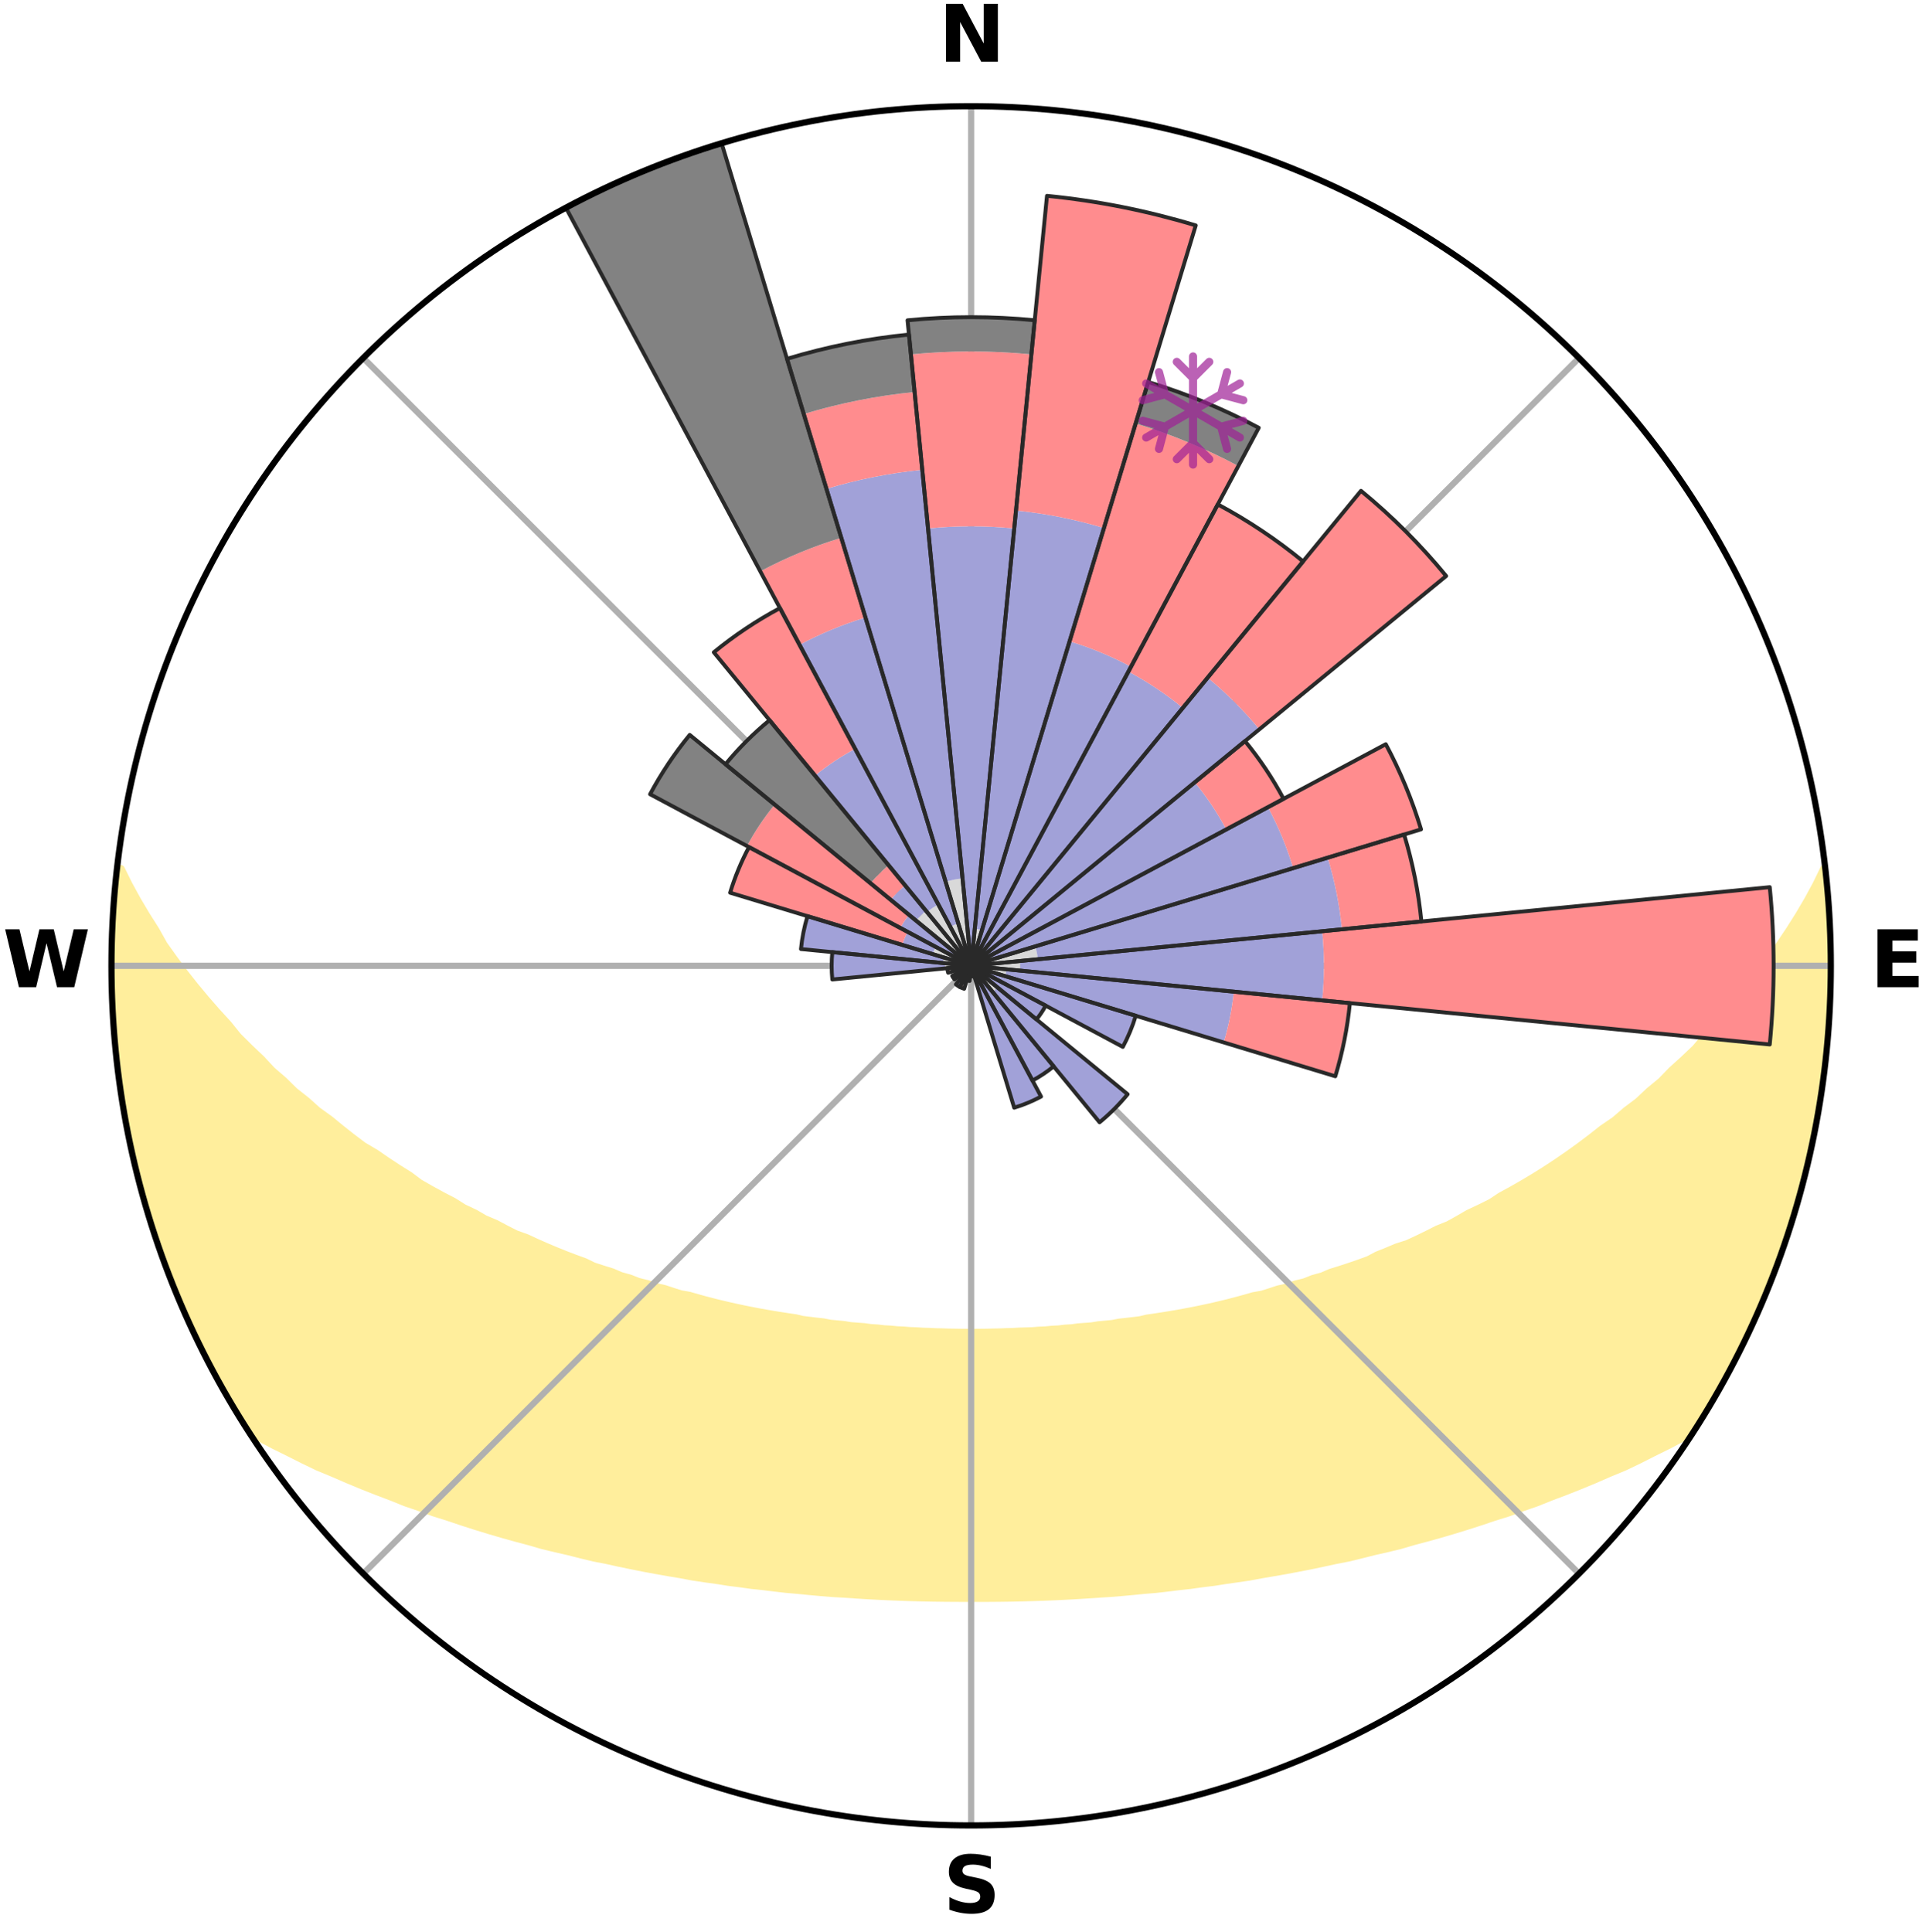 <?xml version="1.0" encoding="utf-8" standalone="no"?>
<!DOCTYPE svg PUBLIC "-//W3C//DTD SVG 1.1//EN"
  "http://www.w3.org/Graphics/SVG/1.1/DTD/svg11.dtd">
<svg xmlns:xlink="http://www.w3.org/1999/xlink" width="248.41pt" height="249.158pt" viewBox="0 0 248.41 249.158" xmlns="http://www.w3.org/2000/svg" version="1.1">
 <title>Ski Rose for Val-Louron</title>
 <defs>
  <style type="text/css">*{stroke-linejoin: round; stroke-linecap: butt}</style>
 </defs>
 <g id="figure_1">
  <g id="patch_1">
   <path d="M 0 249.158 
L 248.41 249.158 
L 248.41 0 
L 0 0 
z
" style="fill: #ffffff"/>
  </g>
  <g id="axes_1">
   <g id="patch_2">
    <path d="M 236.135 124.579 
C 236.135 110.018 233.267 95.599 227.695 82.147 
C 222.122 68.695 213.955 56.471 203.659 46.175 
C 193.363 35.879 181.139 27.711 167.687 22.139 
C 154.235 16.567 139.815 13.699 125.255 13.699 
C 110.694 13.699 96.275 16.567 82.823 22.139 
C 69.371 27.711 57.147 35.879 46.851 46.175 
C 36.555 56.471 28.387 68.695 22.815 82.147 
C 17.243 95.599 14.375 110.018 14.375 124.579 
C 14.375 139.14 17.243 153.559 22.815 167.011 
C 28.387 180.463 36.555 192.687 46.851 202.983 
C 57.147 213.279 69.371 221.447 82.823 227.019 
C 96.275 232.591 110.694 235.459 125.255 235.459 
C 139.815 235.459 154.235 232.591 167.687 227.019 
C 181.139 221.447 193.363 213.279 203.659 202.983 
C 213.955 192.687 222.122 180.463 227.695 167.011 
C 233.267 153.559 236.135 139.14 236.135 124.579 
M 125.255 124.579 
C 125.255 124.579 125.255 124.579 125.255 124.579 
C 125.255 124.579 125.255 124.579 125.255 124.579 
C 125.255 124.579 125.255 124.579 125.255 124.579 
C 125.255 124.579 125.255 124.579 125.255 124.579 
C 125.255 124.579 125.255 124.579 125.255 124.579 
C 125.255 124.579 125.255 124.579 125.255 124.579 
C 125.255 124.579 125.255 124.579 125.255 124.579 
C 125.255 124.579 125.255 124.579 125.255 124.579 
C 125.255 124.579 125.255 124.579 125.255 124.579 
C 125.255 124.579 125.255 124.579 125.255 124.579 
C 125.255 124.579 125.255 124.579 125.255 124.579 
C 125.255 124.579 125.255 124.579 125.255 124.579 
C 125.255 124.579 125.255 124.579 125.255 124.579 
C 125.255 124.579 125.255 124.579 125.255 124.579 
C 125.255 124.579 125.255 124.579 125.255 124.579 
C 125.255 124.579 125.255 124.579 125.255 124.579 
z
" style="fill: #ffffff"/>
   </g>
   <g id="PolyCollection_1">
    <defs>
     <path id="mf522b04bdd" d="M 235.267 -137.113 
L 235.267 -137.113 
L 234.278 -135.077 
L 233.195 -133.074 
L 232.039 -131.11 
L 230.826 -129.188 
L 229.565 -127.311 
L 228.263 -125.478 
L 227.146 -123.69 
L 225.773 -121.947 
L 224.368 -120.252 
L 222.934 -118.605 
L 221.473 -117.007 
L 219.988 -115.457 
L 218.702 -113.932 
L 217.172 -112.478 
L 215.622 -111.074 
L 214.275 -109.682 
L 212.692 -108.374 
L 211.311 -107.071 
L 209.701 -105.858 
L 208.293 -104.643 
L 206.661 -103.526 
L 205.232 -102.399 
L 203.794 -101.315 
L 202.347 -100.272 
L 200.894 -99.27 
L 199.436 -98.31 
L 197.973 -97.391 
L 196.508 -96.512 
L 195.042 -95.672 
L 193.576 -94.872 
L 192.297 -94.026 
L 190.831 -93.301 
L 189.369 -92.613 
L 188.09 -91.869 
L 186.809 -91.158 
L 185.359 -90.574 
L 184.084 -89.926 
L 182.811 -89.309 
L 181.542 -88.72 
L 180.119 -88.265 
L 178.863 -87.735 
L 177.611 -87.233 
L 176.512 -86.651 
L 175.271 -86.2 
L 174.038 -85.775 
L 172.813 -85.375 
L 171.598 -84.999 
L 170.518 -84.533 
L 169.319 -84.201 
L 168.25 -83.779 
L 167.069 -83.488 
L 166.011 -83.105 
L 164.851 -82.854 
L 163.806 -82.508 
L 162.766 -82.18 
L 161.637 -81.981 
L 160.613 -81.686 
L 159.595 -81.408 
L 158.583 -81.144 
L 157.579 -80.896 
L 156.581 -80.662 
L 155.59 -80.441 
L 154.606 -80.234 
L 153.63 -80.039 
L 152.661 -79.856 
L 151.7 -79.684 
L 150.746 -79.523 
L 149.8 -79.372 
L 148.862 -79.23 
L 147.931 -79.098 
L 147.049 -78.886 
L 146.13 -78.772 
L 145.218 -78.666 
L 144.314 -78.566 
L 143.447 -78.396 
L 142.553 -78.312 
L 141.667 -78.233 
L 140.809 -78.091 
L 139.933 -78.025 
L 139.063 -77.962 
L 138.215 -77.846 
L 137.354 -77.795 
L 136.511 -77.695 
L 135.658 -77.653 
L 134.819 -77.569 
L 133.974 -77.535 
L 133.139 -77.466 
L 132.3 -77.439 
L 131.464 -77.414 
L 130.634 -77.365 
L 129.803 -77.345 
L 128.975 -77.31 
L 128.147 -77.296 
L 127.32 -77.274 
L 126.494 -77.265 
L 125.668 -77.256 
L 124.842 -77.257 
L 124.016 -77.263 
L 123.19 -77.278 
L 122.362 -77.289 
L 121.535 -77.318 
L 120.706 -77.334 
L 119.877 -77.376 
L 119.043 -77.399 
L 118.212 -77.455 
L 117.374 -77.484 
L 116.539 -77.554 
L 115.695 -77.59 
L 114.856 -77.675 
L 114.005 -77.719 
L 113.162 -77.82 
L 112.302 -77.874 
L 111.455 -77.991 
L 110.586 -78.055 
L 109.711 -78.123 
L 108.854 -78.266 
L 107.969 -78.347 
L 107.077 -78.433 
L 106.211 -78.604 
L 105.308 -78.705 
L 104.398 -78.813 
L 103.48 -78.928 
L 102.6 -79.14 
L 101.671 -79.274 
L 100.734 -79.417 
L 99.79 -79.569 
L 98.838 -79.732 
L 97.878 -79.904 
L 96.911 -80.089 
L 95.937 -80.284 
L 94.955 -80.493 
L 93.966 -80.714 
L 92.97 -80.949 
L 91.967 -81.198 
L 90.957 -81.461 
L 89.941 -81.74 
L 88.919 -82.035 
L 87.792 -82.235 
L 86.755 -82.564 
L 85.712 -82.909 
L 84.554 -83.162 
L 83.498 -83.545 
L 82.32 -83.835 
L 81.252 -84.258 
L 80.055 -84.59 
L 78.978 -85.055 
L 77.765 -85.431 
L 76.542 -85.831 
L 75.453 -86.365 
L 74.218 -86.814 
L 72.975 -87.288 
L 71.726 -87.79 
L 70.472 -88.319 
L 69.212 -88.876 
L 67.949 -89.462 
L 66.515 -89.978 
L 65.242 -90.625 
L 63.968 -91.303 
L 62.516 -91.919 
L 61.238 -92.662 
L 59.779 -93.349 
L 58.502 -94.158 
L 57.039 -94.918 
L 55.575 -95.717 
L 54.111 -96.555 
L 52.846 -97.507 
L 51.389 -98.422 
L 49.935 -99.377 
L 48.487 -100.374 
L 46.838 -101.351 
L 45.402 -102.434 
L 43.975 -103.559 
L 42.559 -104.726 
L 40.941 -105.887 
L 39.549 -107.142 
L 37.955 -108.399 
L 36.593 -109.742 
L 35.029 -111.095 
L 33.703 -112.526 
L 32.177 -113.974 
L 30.671 -115.472 
L 29.411 -117.036 
L 27.953 -118.628 
L 26.522 -120.268 
L 25.119 -121.957 
L 23.748 -123.693 
L 22.41 -125.477 
L 21.109 -127.306 
L 20.069 -129.172 
L 18.854 -131.087 
L 17.693 -133.044 
L 16.6 -135.041 
L 15.594 -137.073 
L 15.207 -137.117 
L 15.207 -137.117 
L 14.947 -135.201 
L 14.719 -133.278 
L 14.717 -131.34 
L 14.554 -129.412 
L 14.424 -127.481 
L 14.552 -125.545 
L 14.486 -123.612 
L 14.452 -121.678 
L 14.485 -119.743 
L 14.672 -117.816 
L 14.732 -115.881 
L 15.014 -113.964 
L 15.134 -112.032 
L 15.327 -110.107 
L 15.7 -108.206 
L 15.911 -106.281 
L 16.341 -104.393 
L 16.613 -102.476 
L 17.1 -100.602 
L 17.484 -98.706 
L 17.978 -96.835 
L 18.425 -94.953 
L 18.975 -93.098 
L 19.607 -91.269 
L 20.149 -89.411 
L 20.784 -87.584 
L 21.447 -85.767 
L 22.196 -83.983 
L 22.864 -82.167 
L 23.619 -80.387 
L 24.408 -78.621 
L 25.186 -76.849 
L 26.057 -75.121 
L 26.971 -73.416 
L 27.844 -71.689 
L 28.756 -69.983 
L 29.739 -68.316 
L 30.719 -66.647 
L 31.74 -65.004 
L 33.386 -63.773 
L 35.302 -62.756 
L 37.243 -61.801 
L 39.128 -60.848 
L 41.015 -59.94 
L 42.974 -59.13 
L 44.865 -58.311 
L 46.748 -57.528 
L 48.629 -56.786 
L 50.499 -56.078 
L 52.303 -55.35 
L 54.161 -54.715 
L 55.951 -54.055 
L 57.785 -53.481 
L 59.558 -52.884 
L 61.322 -52.316 
L 63.076 -51.777 
L 64.82 -51.266 
L 66.554 -50.782 
L 68.277 -50.324 
L 69.949 -49.838 
L 71.651 -49.429 
L 73.34 -49.043 
L 74.981 -48.624 
L 76.616 -48.232 
L 78.272 -47.91 
L 79.884 -47.554 
L 81.489 -47.224 
L 83.082 -46.907 
L 84.669 -46.614 
L 86.243 -46.333 
L 87.81 -46.074 
L 89.346 -45.785 
L 90.893 -45.553 
L 92.433 -45.341 
L 93.947 -45.1 
L 95.468 -44.91 
L 96.968 -44.699 
L 98.475 -44.541 
L 99.961 -44.358 
L 101.442 -44.189 
L 102.925 -44.059 
L 104.393 -43.914 
L 105.857 -43.781 
L 107.315 -43.66 
L 108.775 -43.577 
L 110.223 -43.477 
L 111.668 -43.387 
L 113.109 -43.309 
L 114.546 -43.24 
L 115.981 -43.182 
L 117.412 -43.133 
L 118.842 -43.094 
L 120.269 -43.064 
L 121.695 -43.044 
L 123.119 -43.032 
L 124.543 -43.028 
L 125.967 -43.026 
L 127.39 -43.029 
L 128.815 -43.04 
L 130.241 -43.06 
L 131.668 -43.09 
L 133.098 -43.129 
L 134.529 -43.178 
L 135.964 -43.236 
L 137.401 -43.305 
L 138.842 -43.383 
L 140.287 -43.473 
L 141.736 -43.573 
L 143.193 -43.663 
L 144.652 -43.784 
L 146.116 -43.917 
L 147.584 -44.062 
L 149.069 -44.185 
L 150.55 -44.354 
L 152.036 -44.538 
L 153.541 -44.702 
L 155.041 -44.913 
L 156.564 -45.096 
L 158.078 -45.337 
L 159.615 -45.555 
L 161.165 -45.781 
L 162.702 -46.07 
L 164.266 -46.336 
L 165.843 -46.611 
L 167.426 -46.91 
L 169.022 -47.22 
L 170.624 -47.557 
L 172.24 -47.907 
L 173.896 -48.229 
L 175.527 -48.626 
L 177.172 -49.04 
L 178.861 -49.426 
L 180.563 -49.835 
L 182.232 -50.326 
L 183.954 -50.784 
L 185.688 -51.268 
L 187.432 -51.779 
L 189.186 -52.318 
L 190.95 -52.885 
L 192.723 -53.483 
L 194.561 -54.052 
L 196.352 -54.712 
L 198.205 -55.352 
L 200.009 -56.079 
L 201.884 -56.783 
L 203.761 -57.529 
L 205.648 -58.308 
L 207.534 -59.131 
L 209.493 -59.941 
L 211.385 -60.846 
L 213.265 -61.802 
L 215.206 -62.757 
L 217.122 -63.773 
L 218.76 -65.009 
L 219.79 -66.648 
L 220.786 -68.307 
L 221.745 -69.988 
L 222.686 -71.678 
L 223.578 -73.395 
L 224.41 -75.142 
L 225.306 -76.857 
L 226.151 -78.598 
L 226.933 -80.368 
L 227.676 -82.155 
L 228.359 -83.965 
L 229.082 -85.76 
L 229.697 -87.594 
L 230.394 -89.4 
L 230.978 -91.245 
L 231.472 -93.116 
L 232.029 -94.968 
L 232.54 -96.833 
L 233.006 -98.71 
L 233.427 -100.598 
L 233.881 -102.479 
L 234.21 -104.386 
L 234.495 -106.299 
L 234.864 -108.198 
L 235.131 -110.114 
L 235.292 -112.042 
L 235.606 -113.953 
L 235.688 -115.888 
L 235.875 -117.813 
L 236.028 -119.743 
L 236.049 -121.678 
L 235.984 -123.613 
L 236.079 -125.546 
L 236.092 -127.481 
L 235.924 -129.411 
L 235.917 -131.347 
L 235.684 -133.27 
L 235.612 -135.205 
L 235.267 -137.113 
z
" style="stroke: #ffee9c"/>
    </defs>
    <g clip-path="url(#p6169950c45)">
     <use xlink:href="#mf522b04bdd" x="0" y="249.158" style="fill: #ffee9c; stroke: #ffee9c"/>
    </g>
   </g>
   <g id="matplotlib.axis_1">
    <g id="xtick_1">
     <g id="line2d_1">
      <path d="M 125.255 124.579 
L 125.255 13.699 
" clip-path="url(#p6169950c45)" style="fill: none; stroke: #b0b0b0; stroke-width: 0.8; stroke-linecap: square"/>
     </g>
     <g id="text_1">
      <!-- N -->
      <g transform="translate(121.07 7.958) scale(0.1 -0.1)">
       <defs>
        <path id="DejaVuSans-Bold-4e" d="M 588 4666 
L 1931 4666 
L 3628 1466 
L 3628 4666 
L 4769 4666 
L 4769 0 
L 3425 0 
L 1728 3200 
L 1728 0 
L 588 0 
L 588 4666 
z
" transform="scale(0.016)"/>
       </defs>
       <use xlink:href="#DejaVuSans-Bold-4e"/>
      </g>
     </g>
    </g>
    <g id="xtick_2">
     <g id="line2d_2">
      <path d="M 125.255 124.579 
L 203.659 46.175 
" clip-path="url(#p6169950c45)" style="fill: none; stroke: #b0b0b0; stroke-width: 0.8; stroke-linecap: square"/>
     </g>
    </g>
    <g id="xtick_3">
     <g id="line2d_3">
      <path d="M 125.255 124.579 
L 236.135 124.579 
" clip-path="url(#p6169950c45)" style="fill: none; stroke: #b0b0b0; stroke-width: 0.8; stroke-linecap: square"/>
     </g>
     <g id="text_2">
      <!-- E -->
      <g transform="translate(241.219 127.338) scale(0.1 -0.1)">
       <defs>
        <path id="DejaVuSans-Bold-45" d="M 588 4666 
L 3834 4666 
L 3834 3756 
L 1791 3756 
L 1791 2888 
L 3713 2888 
L 3713 1978 
L 1791 1978 
L 1791 909 
L 3903 909 
L 3903 0 
L 588 0 
L 588 4666 
z
" transform="scale(0.016)"/>
       </defs>
       <use xlink:href="#DejaVuSans-Bold-45"/>
      </g>
     </g>
    </g>
    <g id="xtick_4">
     <g id="line2d_4">
      <path d="M 125.255 124.579 
L 203.659 202.983 
" clip-path="url(#p6169950c45)" style="fill: none; stroke: #b0b0b0; stroke-width: 0.8; stroke-linecap: square"/>
     </g>
    </g>
    <g id="xtick_5">
     <g id="line2d_5">
      <path d="M 125.255 124.579 
L 125.255 235.459 
" clip-path="url(#p6169950c45)" style="fill: none; stroke: #b0b0b0; stroke-width: 0.8; stroke-linecap: square"/>
     </g>
     <g id="text_3">
      <!-- S -->
      <g transform="translate(121.654 246.718) scale(0.1 -0.1)">
       <defs>
        <path id="DejaVuSans-Bold-53" d="M 3834 4519 
L 3834 3531 
Q 3450 3703 3084 3790 
Q 2719 3878 2394 3878 
Q 1963 3878 1756 3759 
Q 1550 3641 1550 3391 
Q 1550 3203 1689 3098 
Q 1828 2994 2194 2919 
L 2706 2816 
Q 3484 2659 3812 2340 
Q 4141 2022 4141 1434 
Q 4141 663 3683 286 
Q 3225 -91 2284 -91 
Q 1841 -91 1394 -6 
Q 947 78 500 244 
L 500 1259 
Q 947 1022 1364 901 
Q 1781 781 2169 781 
Q 2563 781 2772 912 
Q 2981 1044 2981 1288 
Q 2981 1506 2839 1625 
Q 2697 1744 2272 1838 
L 1806 1941 
Q 1106 2091 782 2419 
Q 459 2747 459 3303 
Q 459 4000 909 4375 
Q 1359 4750 2203 4750 
Q 2588 4750 2994 4692 
Q 3400 4634 3834 4519 
z
" transform="scale(0.016)"/>
       </defs>
       <use xlink:href="#DejaVuSans-Bold-53"/>
      </g>
     </g>
    </g>
    <g id="xtick_6">
     <g id="line2d_6">
      <path d="M 125.255 124.579 
L 46.851 202.983 
" clip-path="url(#p6169950c45)" style="fill: none; stroke: #b0b0b0; stroke-width: 0.8; stroke-linecap: square"/>
     </g>
    </g>
    <g id="xtick_7">
     <g id="line2d_7">
      <path d="M 125.255 124.579 
L 14.375 124.579 
" clip-path="url(#p6169950c45)" style="fill: none; stroke: #b0b0b0; stroke-width: 0.8; stroke-linecap: square"/>
     </g>
     <g id="text_4">
      <!-- W -->
      <g transform="translate(0.36 127.338) scale(0.1 -0.1)">
       <defs>
        <path id="DejaVuSans-Bold-57" d="M 191 4666 
L 1344 4666 
L 2150 1275 
L 2950 4666 
L 4109 4666 
L 4909 1275 
L 5716 4666 
L 6859 4666 
L 5759 0 
L 4372 0 
L 3525 3547 
L 2688 0 
L 1300 0 
L 191 4666 
z
" transform="scale(0.016)"/>
       </defs>
       <use xlink:href="#DejaVuSans-Bold-57"/>
      </g>
     </g>
    </g>
    <g id="xtick_8">
     <g id="line2d_8">
      <path d="M 125.255 124.579 
L 46.851 46.175 
" clip-path="url(#p6169950c45)" style="fill: none; stroke: #b0b0b0; stroke-width: 0.8; stroke-linecap: square"/>
     </g>
    </g>
   </g>
   <g id="matplotlib.axis_2"/>
   <g id="patch_3">
    <path d="M 125.255 124.579 
C 125.255 124.579 125.255 124.579 125.255 124.579 
C 125.255 124.579 125.255 124.579 125.255 124.579 
L 125.255 124.579 
C 125.255 124.579 125.255 124.579 125.255 124.579 
C 125.255 124.579 125.255 124.579 125.255 124.579 
z
" clip-path="url(#p6169950c45)" style="fill: #d9d9d9"/>
   </g>
   <g id="patch_4">
    <path d="M 125.255 124.579 
C 125.255 124.579 125.255 124.579 125.255 124.579 
C 125.255 124.579 125.255 124.579 125.255 124.579 
L 126.647 119.991 
C 126.496 119.946 126.344 119.908 126.19 119.877 
C 126.036 119.846 125.881 119.823 125.725 119.808 
z
" clip-path="url(#p6169950c45)" style="fill: #d9d9d9"/>
   </g>
   <g id="patch_5">
    <path d="M 125.255 124.579 
C 125.255 124.579 125.255 124.579 125.255 124.579 
C 125.255 124.579 125.255 124.579 125.255 124.579 
L 125.255 124.579 
C 125.255 124.579 125.255 124.579 125.255 124.579 
C 125.255 124.579 125.255 124.579 125.255 124.579 
z
" clip-path="url(#p6169950c45)" style="fill: #d9d9d9"/>
   </g>
   <g id="patch_6">
    <path d="M 125.255 124.579 
C 125.255 124.579 125.255 124.579 125.255 124.579 
C 125.255 124.579 125.255 124.579 125.255 124.579 
L 125.255 124.579 
C 125.255 124.579 125.255 124.579 125.255 124.579 
C 125.255 124.579 125.255 124.579 125.255 124.579 
z
" clip-path="url(#p6169950c45)" style="fill: #d9d9d9"/>
   </g>
   <g id="patch_7">
    <path d="M 125.255 124.579 
C 125.255 124.579 125.255 124.579 125.255 124.579 
C 125.255 124.579 125.255 124.579 125.255 124.579 
L 126.325 123.701 
C 126.296 123.666 126.265 123.632 126.233 123.6 
C 126.201 123.568 126.168 123.538 126.133 123.509 
z
" clip-path="url(#p6169950c45)" style="fill: #d9d9d9"/>
   </g>
   <g id="patch_8">
    <path d="M 125.255 124.579 
C 125.255 124.579 125.255 124.579 125.255 124.579 
C 125.255 124.579 125.255 124.579 125.255 124.579 
L 125.255 124.579 
C 125.255 124.579 125.255 124.579 125.255 124.579 
C 125.255 124.579 125.255 124.579 125.255 124.579 
z
" clip-path="url(#p6169950c45)" style="fill: #d9d9d9"/>
   </g>
   <g id="patch_9">
    <path d="M 125.255 124.579 
C 125.255 124.579 125.255 124.579 125.255 124.579 
C 125.255 124.579 125.255 124.579 125.255 124.579 
L 127.904 123.776 
C 127.877 123.689 127.847 123.604 127.812 123.52 
C 127.777 123.436 127.739 123.354 127.696 123.274 
z
" clip-path="url(#p6169950c45)" style="fill: #d9d9d9"/>
   </g>
   <g id="patch_10">
    <path d="M 125.255 124.579 
C 125.255 124.579 125.255 124.579 125.255 124.579 
C 125.255 124.579 125.255 124.579 125.255 124.579 
L 133.856 123.732 
C 133.828 123.45 133.787 123.17 133.732 122.893 
C 133.676 122.615 133.608 122.341 133.525 122.07 
z
" clip-path="url(#p6169950c45)" style="fill: #d9d9d9"/>
   </g>
   <g id="patch_11">
    <path d="M 125.255 124.579 
C 125.255 124.579 125.255 124.579 125.255 124.579 
C 125.255 124.579 125.255 124.579 125.255 124.579 
L 131.566 125.201 
C 131.587 124.994 131.597 124.787 131.597 124.579 
C 131.597 124.371 131.587 124.164 131.566 123.957 
z
" clip-path="url(#p6169950c45)" style="fill: #d9d9d9"/>
   </g>
   <g id="patch_12">
    <path d="M 125.255 124.579 
C 125.255 124.579 125.255 124.579 125.255 124.579 
C 125.255 124.579 125.255 124.579 125.255 124.579 
L 129.647 125.911 
C 129.691 125.768 129.727 125.622 129.757 125.475 
C 129.786 125.327 129.808 125.178 129.823 125.029 
z
" clip-path="url(#p6169950c45)" style="fill: #d9d9d9"/>
   </g>
   <g id="patch_13">
    <path d="M 125.255 124.579 
C 125.255 124.579 125.255 124.579 125.255 124.579 
C 125.255 124.579 125.255 124.579 125.255 124.579 
L 125.255 124.579 
C 125.255 124.579 125.255 124.579 125.255 124.579 
C 125.255 124.579 125.255 124.579 125.255 124.579 
z
" clip-path="url(#p6169950c45)" style="fill: #d9d9d9"/>
   </g>
   <g id="patch_14">
    <path d="M 125.255 124.579 
C 125.255 124.579 125.255 124.579 125.255 124.579 
C 125.255 124.579 125.255 124.579 125.255 124.579 
L 125.255 124.579 
C 125.255 124.579 125.255 124.579 125.255 124.579 
C 125.255 124.579 125.255 124.579 125.255 124.579 
z
" clip-path="url(#p6169950c45)" style="fill: #d9d9d9"/>
   </g>
   <g id="patch_15">
    <path d="M 125.255 124.579 
C 125.255 124.579 125.255 124.579 125.255 124.579 
C 125.255 124.579 125.255 124.579 125.255 124.579 
L 128.031 127.962 
C 128.142 127.871 128.248 127.775 128.349 127.674 
C 128.451 127.572 128.547 127.466 128.638 127.355 
z
" clip-path="url(#p6169950c45)" style="fill: #d9d9d9"/>
   </g>
   <g id="patch_16">
    <path d="M 125.255 124.579 
C 125.255 124.579 125.255 124.579 125.255 124.579 
C 125.255 124.579 125.255 124.579 125.255 124.579 
L 125.255 124.579 
C 125.255 124.579 125.255 124.579 125.255 124.579 
C 125.255 124.579 125.255 124.579 125.255 124.579 
z
" clip-path="url(#p6169950c45)" style="fill: #d9d9d9"/>
   </g>
   <g id="patch_17">
    <path d="M 125.255 124.579 
C 125.255 124.579 125.255 124.579 125.255 124.579 
C 125.255 124.579 125.255 124.579 125.255 124.579 
L 125.255 124.579 
C 125.255 124.579 125.255 124.579 125.255 124.579 
C 125.255 124.579 125.255 124.579 125.255 124.579 
z
" clip-path="url(#p6169950c45)" style="fill: #d9d9d9"/>
   </g>
   <g id="patch_18">
    <path d="M 125.255 124.579 
C 125.255 124.579 125.255 124.579 125.255 124.579 
C 125.255 124.579 125.255 124.579 125.255 124.579 
L 125.255 124.579 
C 125.255 124.579 125.255 124.579 125.255 124.579 
C 125.255 124.579 125.255 124.579 125.255 124.579 
z
" clip-path="url(#p6169950c45)" style="fill: #d9d9d9"/>
   </g>
   <g id="patch_19">
    <path d="M 125.255 124.579 
C 125.255 124.579 125.255 124.579 125.255 124.579 
C 125.255 124.579 125.255 124.579 125.255 124.579 
L 125.255 124.579 
C 125.255 124.579 125.255 124.579 125.255 124.579 
C 125.255 124.579 125.255 124.579 125.255 124.579 
z
" clip-path="url(#p6169950c45)" style="fill: #d9d9d9"/>
   </g>
   <g id="patch_20">
    <path d="M 125.255 124.579 
C 125.255 124.579 125.255 124.579 125.255 124.579 
C 125.255 124.579 125.255 124.579 125.255 124.579 
L 125.255 124.579 
C 125.255 124.579 125.255 124.579 125.255 124.579 
C 125.255 124.579 125.255 124.579 125.255 124.579 
z
" clip-path="url(#p6169950c45)" style="fill: #d9d9d9"/>
   </g>
   <g id="patch_21">
    <path d="M 125.255 124.579 
C 125.255 124.579 125.255 124.579 125.255 124.579 
C 125.255 124.579 125.255 124.579 125.255 124.579 
L 123.95 127.02 
C 124.03 127.063 124.112 127.102 124.196 127.136 
C 124.279 127.171 124.365 127.201 124.451 127.228 
z
" clip-path="url(#p6169950c45)" style="fill: #d9d9d9"/>
   </g>
   <g id="patch_22">
    <path d="M 125.255 124.579 
C 125.255 124.579 125.255 124.579 125.255 124.579 
C 125.255 124.579 125.255 124.579 125.255 124.579 
L 125.255 124.579 
C 125.255 124.579 125.255 124.579 125.255 124.579 
C 125.255 124.579 125.255 124.579 125.255 124.579 
z
" clip-path="url(#p6169950c45)" style="fill: #d9d9d9"/>
   </g>
   <g id="patch_23">
    <path d="M 125.255 124.579 
C 125.255 124.579 125.255 124.579 125.255 124.579 
C 125.255 124.579 125.255 124.579 125.255 124.579 
L 125.255 124.579 
C 125.255 124.579 125.255 124.579 125.255 124.579 
C 125.255 124.579 125.255 124.579 125.255 124.579 
z
" clip-path="url(#p6169950c45)" style="fill: #d9d9d9"/>
   </g>
   <g id="patch_24">
    <path d="M 125.255 124.579 
C 125.255 124.579 125.255 124.579 125.255 124.579 
C 125.255 124.579 125.255 124.579 125.255 124.579 
L 125.255 124.579 
C 125.255 124.579 125.255 124.579 125.255 124.579 
C 125.255 124.579 125.255 124.579 125.255 124.579 
z
" clip-path="url(#p6169950c45)" style="fill: #d9d9d9"/>
   </g>
   <g id="patch_25">
    <path d="M 125.255 124.579 
C 125.255 124.579 125.255 124.579 125.255 124.579 
C 125.255 124.579 125.255 124.579 125.255 124.579 
L 125.255 124.579 
C 125.255 124.579 125.255 124.579 125.255 124.579 
C 125.255 124.579 125.255 124.579 125.255 124.579 
z
" clip-path="url(#p6169950c45)" style="fill: #d9d9d9"/>
   </g>
   <g id="patch_26">
    <path d="M 125.255 124.579 
C 125.255 124.579 125.255 124.579 125.255 124.579 
C 125.255 124.579 125.255 124.579 125.255 124.579 
L 122.5 124.85 
C 122.509 124.941 122.522 125.03 122.54 125.119 
C 122.558 125.208 122.58 125.296 122.606 125.383 
z
" clip-path="url(#p6169950c45)" style="fill: #d9d9d9"/>
   </g>
   <g id="patch_27">
    <path d="M 125.255 124.579 
C 125.255 124.579 125.255 124.579 125.255 124.579 
C 125.255 124.579 125.255 124.579 125.255 124.579 
L 121.881 124.247 
C 121.87 124.357 121.865 124.468 121.865 124.579 
C 121.865 124.69 121.87 124.801 121.881 124.911 
z
" clip-path="url(#p6169950c45)" style="fill: #d9d9d9"/>
   </g>
   <g id="patch_28">
    <path d="M 125.255 124.579 
C 125.255 124.579 125.255 124.579 125.255 124.579 
C 125.255 124.579 125.255 124.579 125.255 124.579 
L 121.751 123.516 
C 121.716 123.631 121.687 123.747 121.664 123.865 
C 121.64 123.982 121.623 124.101 121.611 124.22 
z
" clip-path="url(#p6169950c45)" style="fill: #d9d9d9"/>
   </g>
   <g id="patch_29">
    <path d="M 125.255 124.579 
C 125.255 124.579 125.255 124.579 125.255 124.579 
C 125.255 124.579 125.255 124.579 125.255 124.579 
L 120.688 122.138 
C 120.608 122.288 120.536 122.441 120.471 122.597 
C 120.406 122.754 120.349 122.914 120.3 123.076 
z
" clip-path="url(#p6169950c45)" style="fill: #d9d9d9"/>
   </g>
   <g id="patch_30">
    <path d="M 125.255 124.579 
C 125.255 124.579 125.255 124.579 125.255 124.579 
C 125.255 124.579 125.255 124.579 125.255 124.579 
L 125.255 124.579 
C 125.255 124.579 125.255 124.579 125.255 124.579 
C 125.255 124.579 125.255 124.579 125.255 124.579 
z
" clip-path="url(#p6169950c45)" style="fill: #d9d9d9"/>
   </g>
   <g id="patch_31">
    <path d="M 125.255 124.579 
C 125.255 124.579 125.255 124.579 125.255 124.579 
C 125.255 124.579 125.255 124.579 125.255 124.579 
L 119.431 117.483 
C 119.199 117.673 118.976 117.875 118.764 118.088 
C 118.551 118.3 118.349 118.523 118.159 118.755 
z
" clip-path="url(#p6169950c45)" style="fill: #d9d9d9"/>
   </g>
   <g id="patch_32">
    <path d="M 125.255 124.579 
C 125.255 124.579 125.255 124.579 125.255 124.579 
C 125.255 124.579 125.255 124.579 125.255 124.579 
L 121.027 116.669 
C 120.768 116.807 120.516 116.959 120.272 117.122 
C 120.028 117.285 119.792 117.46 119.565 117.646 
z
" clip-path="url(#p6169950c45)" style="fill: #d9d9d9"/>
   </g>
   <g id="patch_33">
    <path d="M 125.255 124.579 
C 125.255 124.579 125.255 124.579 125.255 124.579 
C 125.255 124.579 125.255 124.579 125.255 124.579 
L 123.598 119.119 
C 123.42 119.173 123.244 119.236 123.071 119.307 
C 122.899 119.379 122.73 119.459 122.565 119.547 
z
" clip-path="url(#p6169950c45)" style="fill: #d9d9d9"/>
   </g>
   <g id="patch_34">
    <path d="M 125.255 124.579 
C 125.255 124.579 125.255 124.579 125.255 124.579 
C 125.255 124.579 125.255 124.579 125.255 124.579 
L 124.144 113.306 
C 123.775 113.342 123.409 113.396 123.045 113.469 
C 122.681 113.541 122.321 113.631 121.966 113.739 
z
" clip-path="url(#p6169950c45)" style="fill: #d9d9d9"/>
   </g>
   <g id="patch_35">
    <path d="M 125.255 124.579 
C 125.255 124.579 125.255 124.579 125.255 124.579 
C 125.255 124.579 125.255 124.579 125.255 124.579 
L 130.812 68.161 
C 128.965 67.979 127.11 67.888 125.255 67.888 
C 123.399 67.888 121.545 67.979 119.698 68.161 
z
" clip-path="url(#p6169950c45)" style="fill: #a1a1d8"/>
   </g>
   <g id="patch_36">
    <path d="M 125.725 119.808 
C 125.881 119.823 126.036 119.846 126.19 119.877 
C 126.344 119.908 126.496 119.946 126.647 119.991 
L 142.384 68.111 
C 140.536 67.551 138.661 67.081 136.767 66.704 
C 134.873 66.327 132.961 66.044 131.039 65.854 
z
" clip-path="url(#p6169950c45)" style="fill: #a1a1d8"/>
   </g>
   <g id="patch_37">
    <path d="M 125.255 124.579 
C 125.255 124.579 125.255 124.579 125.255 124.579 
C 125.255 124.579 125.255 124.579 125.255 124.579 
L 145.875 86.002 
C 144.612 85.327 143.317 84.714 141.994 84.166 
C 140.672 83.618 139.323 83.136 137.953 82.72 
z
" clip-path="url(#p6169950c45)" style="fill: #a1a1d8"/>
   </g>
   <g id="patch_38">
    <path d="M 125.255 124.579 
C 125.255 124.579 125.255 124.579 125.255 124.579 
C 125.255 124.579 125.255 124.579 125.255 124.579 
L 152.557 91.312 
C 151.468 90.418 150.336 89.578 149.164 88.796 
C 147.993 88.013 146.784 87.289 145.542 86.625 
z
" clip-path="url(#p6169950c45)" style="fill: #a1a1d8"/>
   </g>
   <g id="patch_39">
    <path d="M 126.133 123.509 
C 126.168 123.538 126.201 123.568 126.233 123.6 
C 126.265 123.632 126.296 123.666 126.325 123.701 
L 162.422 94.077 
C 161.424 92.86 160.366 91.694 159.253 90.581 
C 158.14 89.468 156.974 88.41 155.757 87.412 
z
" clip-path="url(#p6169950c45)" style="fill: #a1a1d8"/>
   </g>
   <g id="patch_40">
    <path d="M 125.255 124.579 
C 125.255 124.579 125.255 124.579 125.255 124.579 
C 125.255 124.579 125.255 124.579 125.255 124.579 
L 158.164 106.989 
C 157.588 105.912 156.96 104.863 156.281 103.848 
C 155.603 102.832 154.875 101.851 154.1 100.906 
z
" clip-path="url(#p6169950c45)" style="fill: #a1a1d8"/>
   </g>
   <g id="patch_41">
    <path d="M 127.696 123.274 
C 127.739 123.354 127.777 123.436 127.812 123.52 
C 127.847 123.604 127.877 123.689 127.904 123.776 
L 166.798 111.977 
C 166.386 110.617 165.907 109.279 165.363 107.966 
C 164.819 106.653 164.211 105.368 163.541 104.114 
z
" clip-path="url(#p6169950c45)" style="fill: #a1a1d8"/>
   </g>
   <g id="patch_42">
    <path d="M 133.525 122.07 
C 133.608 122.341 133.676 122.615 133.732 122.893 
C 133.787 123.17 133.828 123.45 133.856 123.732 
L 173.084 119.868 
C 172.93 118.303 172.699 116.746 172.392 115.203 
C 172.086 113.66 171.703 112.133 171.246 110.628 
z
" clip-path="url(#p6169950c45)" style="fill: #a1a1d8"/>
   </g>
   <g id="patch_43">
    <path d="M 131.566 123.957 
C 131.587 124.164 131.597 124.371 131.597 124.579 
C 131.597 124.787 131.587 124.994 131.566 125.201 
L 170.538 129.039 
C 170.684 127.557 170.757 126.068 170.757 124.579 
C 170.757 123.09 170.684 121.601 170.538 120.119 
z
" clip-path="url(#p6169950c45)" style="fill: #a1a1d8"/>
   </g>
   <g id="patch_44">
    <path d="M 129.823 125.029 
C 129.808 125.178 129.786 125.327 129.757 125.475 
C 129.727 125.622 129.691 125.768 129.647 125.911 
L 157.83 134.461 
C 158.153 133.394 158.424 132.313 158.641 131.22 
C 158.859 130.127 159.022 129.024 159.132 127.916 
z
" clip-path="url(#p6169950c45)" style="fill: #a1a1d8"/>
   </g>
   <g id="patch_45">
    <path d="M 125.255 124.579 
C 125.255 124.579 125.255 124.579 125.255 124.579 
C 125.255 124.579 125.255 124.579 125.255 124.579 
L 144.63 134.935 
C 144.969 134.301 145.277 133.651 145.552 132.986 
C 145.827 132.322 146.07 131.645 146.278 130.956 
z
" clip-path="url(#p6169950c45)" style="fill: #a1a1d8"/>
   </g>
   <g id="patch_46">
    <path d="M 125.255 124.579 
C 125.255 124.579 125.255 124.579 125.255 124.579 
C 125.255 124.579 125.255 124.579 125.255 124.579 
L 133.679 131.492 
C 133.905 131.216 134.117 130.93 134.316 130.633 
C 134.514 130.337 134.697 130.031 134.865 129.716 
z
" clip-path="url(#p6169950c45)" style="fill: #a1a1d8"/>
   </g>
   <g id="patch_47">
    <path d="M 128.638 127.355 
C 128.547 127.466 128.451 127.572 128.349 127.674 
C 128.248 127.775 128.142 127.871 128.031 127.962 
L 141.82 144.764 
C 142.481 144.222 143.115 143.648 143.719 143.043 
C 144.323 142.439 144.898 141.805 145.44 141.145 
z
" clip-path="url(#p6169950c45)" style="fill: #a1a1d8"/>
   </g>
   <g id="patch_48">
    <path d="M 125.255 124.579 
C 125.255 124.579 125.255 124.579 125.255 124.579 
C 125.255 124.579 125.255 124.579 125.255 124.579 
L 133.165 139.377 
C 133.649 139.118 134.12 138.836 134.577 138.531 
C 135.034 138.226 135.475 137.898 135.9 137.55 
z
" clip-path="url(#p6169950c45)" style="fill: #a1a1d8"/>
   </g>
   <g id="patch_49">
    <path d="M 125.255 124.579 
C 125.255 124.579 125.255 124.579 125.255 124.579 
C 125.255 124.579 125.255 124.579 125.255 124.579 
L 130.807 142.882 
C 131.406 142.7 131.996 142.489 132.574 142.25 
C 133.153 142.01 133.719 141.742 134.271 141.447 
z
" clip-path="url(#p6169950c45)" style="fill: #a1a1d8"/>
   </g>
   <g id="patch_50">
    <path d="M 125.255 124.579 
C 125.255 124.579 125.255 124.579 125.255 124.579 
C 125.255 124.579 125.255 124.579 125.255 124.579 
L 125.255 124.579 
C 125.255 124.579 125.255 124.579 125.255 124.579 
C 125.255 124.579 125.255 124.579 125.255 124.579 
z
" clip-path="url(#p6169950c45)" style="fill: #a1a1d8"/>
   </g>
   <g id="patch_51">
    <path d="M 125.255 124.579 
C 125.255 124.579 125.255 124.579 125.255 124.579 
C 125.255 124.579 125.255 124.579 125.255 124.579 
L 125.255 124.579 
C 125.255 124.579 125.255 124.579 125.255 124.579 
C 125.255 124.579 125.255 124.579 125.255 124.579 
z
" clip-path="url(#p6169950c45)" style="fill: #a1a1d8"/>
   </g>
   <g id="patch_52">
    <path d="M 125.255 124.579 
C 125.255 124.579 125.255 124.579 125.255 124.579 
C 125.255 124.579 125.255 124.579 125.255 124.579 
L 125.255 124.579 
C 125.255 124.579 125.255 124.579 125.255 124.579 
C 125.255 124.579 125.255 124.579 125.255 124.579 
z
" clip-path="url(#p6169950c45)" style="fill: #a1a1d8"/>
   </g>
   <g id="patch_53">
    <path d="M 124.451 127.228 
C 124.365 127.201 124.279 127.171 124.196 127.136 
C 124.112 127.102 124.03 127.063 123.95 127.02 
L 123.95 127.02 
C 124.03 127.063 124.112 127.102 124.196 127.136 
C 124.279 127.171 124.365 127.201 124.451 127.228 
z
" clip-path="url(#p6169950c45)" style="fill: #a1a1d8"/>
   </g>
   <g id="patch_54">
    <path d="M 125.255 124.579 
C 125.255 124.579 125.255 124.579 125.255 124.579 
C 125.255 124.579 125.255 124.579 125.255 124.579 
L 123.292 126.971 
C 123.37 127.035 123.451 127.096 123.536 127.152 
C 123.62 127.208 123.707 127.261 123.796 127.308 
z
" clip-path="url(#p6169950c45)" style="fill: #a1a1d8"/>
   </g>
   <g id="patch_55">
    <path d="M 125.255 124.579 
C 125.255 124.579 125.255 124.579 125.255 124.579 
C 125.255 124.579 125.255 124.579 125.255 124.579 
L 125.255 124.579 
C 125.255 124.579 125.255 124.579 125.255 124.579 
C 125.255 124.579 125.255 124.579 125.255 124.579 
z
" clip-path="url(#p6169950c45)" style="fill: #a1a1d8"/>
   </g>
   <g id="patch_56">
    <path d="M 125.255 124.579 
C 125.255 124.579 125.255 124.579 125.255 124.579 
C 125.255 124.579 125.255 124.579 125.255 124.579 
L 125.255 124.579 
C 125.255 124.579 125.255 124.579 125.255 124.579 
C 125.255 124.579 125.255 124.579 125.255 124.579 
z
" clip-path="url(#p6169950c45)" style="fill: #a1a1d8"/>
   </g>
   <g id="patch_57">
    <path d="M 125.255 124.579 
C 125.255 124.579 125.255 124.579 125.255 124.579 
C 125.255 124.579 125.255 124.579 125.255 124.579 
L 123.382 125.147 
C 123.401 125.209 123.422 125.269 123.447 125.328 
C 123.471 125.387 123.499 125.445 123.529 125.502 
z
" clip-path="url(#p6169950c45)" style="fill: #a1a1d8"/>
   </g>
   <g id="patch_58">
    <path d="M 122.606 125.383 
C 122.58 125.296 122.558 125.208 122.54 125.119 
C 122.522 125.03 122.509 124.941 122.5 124.85 
L 122.5 124.85 
C 122.509 124.941 122.522 125.03 122.54 125.119 
C 122.558 125.208 122.58 125.296 122.606 125.383 
z
" clip-path="url(#p6169950c45)" style="fill: #a1a1d8"/>
   </g>
   <g id="patch_59">
    <path d="M 121.881 124.911 
C 121.87 124.801 121.865 124.69 121.865 124.579 
C 121.865 124.468 121.87 124.357 121.881 124.247 
L 107.35 122.816 
C 107.292 123.402 107.264 123.99 107.264 124.579 
C 107.264 125.168 107.292 125.756 107.35 126.343 
z
" clip-path="url(#p6169950c45)" style="fill: #a1a1d8"/>
   </g>
   <g id="patch_60">
    <path d="M 121.611 124.22 
C 121.623 124.101 121.64 123.982 121.664 123.865 
C 121.687 123.747 121.716 123.631 121.751 123.516 
L 104.148 118.176 
C 103.939 118.867 103.763 119.568 103.622 120.276 
C 103.481 120.984 103.375 121.699 103.305 122.417 
z
" clip-path="url(#p6169950c45)" style="fill: #a1a1d8"/>
   </g>
   <g id="patch_61">
    <path d="M 120.3 123.076 
C 120.349 122.914 120.406 122.754 120.471 122.597 
C 120.536 122.441 120.608 122.288 120.688 122.138 
L 117.067 120.203 
C 116.924 120.471 116.794 120.746 116.678 121.026 
C 116.561 121.307 116.459 121.593 116.371 121.884 
z
" clip-path="url(#p6169950c45)" style="fill: #a1a1d8"/>
   </g>
   <g id="patch_62">
    <path d="M 125.255 124.579 
C 125.255 124.579 125.255 124.579 125.255 124.579 
C 125.255 124.579 125.255 124.579 125.255 124.579 
L 117.249 118.009 
C 117.034 118.271 116.832 118.543 116.644 118.825 
C 116.455 119.107 116.281 119.398 116.121 119.697 
z
" clip-path="url(#p6169950c45)" style="fill: #a1a1d8"/>
   </g>
   <g id="patch_63">
    <path d="M 118.159 118.755 
C 118.349 118.523 118.551 118.3 118.764 118.088 
C 118.976 117.875 119.199 117.673 119.431 117.483 
L 116.743 114.207 
C 116.403 114.486 116.078 114.781 115.767 115.091 
C 115.456 115.402 115.161 115.727 114.883 116.067 
z
" clip-path="url(#p6169950c45)" style="fill: #a1a1d8"/>
   </g>
   <g id="patch_64">
    <path d="M 119.565 117.646 
C 119.792 117.46 120.028 117.285 120.272 117.122 
C 120.516 116.959 120.768 116.807 121.027 116.669 
L 110.293 96.587 
C 109.376 97.076 108.485 97.611 107.621 98.188 
C 106.757 98.765 105.922 99.384 105.119 100.043 
z
" clip-path="url(#p6169950c45)" style="fill: #a1a1d8"/>
   </g>
   <g id="patch_65">
    <path d="M 122.565 119.547 
C 122.73 119.459 122.899 119.379 123.071 119.307 
C 123.244 119.236 123.42 119.173 123.598 119.119 
L 111.625 79.648 
C 110.155 80.095 108.707 80.613 107.287 81.201 
C 105.867 81.789 104.477 82.446 103.122 83.171 
z
" clip-path="url(#p6169950c45)" style="fill: #a1a1d8"/>
   </g>
   <g id="patch_66">
    <path d="M 121.966 113.739 
C 122.321 113.631 122.681 113.541 123.045 113.469 
C 123.409 113.396 123.775 113.342 124.144 113.306 
L 118.953 60.598 
C 116.859 60.805 114.776 61.114 112.712 61.524 
C 110.649 61.935 108.606 62.446 106.592 63.057 
z
" clip-path="url(#p6169950c45)" style="fill: #a1a1d8"/>
   </g>
   <g id="patch_67">
    <path d="M 119.698 68.161 
C 121.545 67.979 123.399 67.888 125.255 67.888 
C 127.11 67.888 128.965 67.979 130.812 68.161 
L 133.023 45.712 
C 130.441 45.458 127.849 45.331 125.255 45.331 
C 122.661 45.331 120.069 45.458 117.487 45.712 
z
" clip-path="url(#p6169950c45)" style="fill: #ff8c8e"/>
   </g>
   <g id="patch_68">
    <path d="M 131.039 65.854 
C 132.961 66.044 134.873 66.327 136.767 66.704 
C 138.661 67.081 140.536 67.551 142.384 68.111 
L 154.225 29.078 
C 151.099 28.13 147.928 27.336 144.724 26.699 
C 141.521 26.062 138.288 25.582 135.037 25.262 
z
" clip-path="url(#p6169950c45)" style="fill: #ff8c8e"/>
   </g>
   <g id="patch_69">
    <path d="M 137.953 82.72 
C 139.323 83.136 140.672 83.618 141.994 84.166 
C 143.317 84.714 144.612 85.327 145.875 86.002 
L 159.714 60.11 
C 157.604 58.982 155.44 57.958 153.229 57.043 
C 151.019 56.127 148.765 55.321 146.475 54.626 
z
" clip-path="url(#p6169950c45)" style="fill: #ff8c8e"/>
   </g>
   <g id="patch_70">
    <path d="M 145.542 86.625 
C 146.784 87.289 147.993 88.013 149.164 88.796 
C 150.336 89.578 151.468 90.418 152.557 91.312 
L 168.069 72.41 
C 166.361 71.009 164.586 69.692 162.749 68.465 
C 160.912 67.238 159.017 66.101 157.068 65.06 
z
" clip-path="url(#p6169950c45)" style="fill: #ff8c8e"/>
   </g>
   <g id="patch_71">
    <path d="M 155.757 87.412 
C 156.974 88.41 158.14 89.468 159.253 90.581 
C 160.366 91.694 161.424 92.86 162.422 94.077 
L 186.524 74.297 
C 184.878 72.291 183.135 70.368 181.3 68.533 
C 179.466 66.699 177.543 64.956 175.537 63.31 
z
" clip-path="url(#p6169950c45)" style="fill: #ff8c8e"/>
   </g>
   <g id="patch_72">
    <path d="M 154.1 100.906 
C 154.875 101.851 155.603 102.832 156.281 103.848 
C 156.96 104.863 157.588 105.912 158.164 106.989 
L 165.551 103.04 
C 164.846 101.721 164.077 100.438 163.246 99.194 
C 162.415 97.951 161.523 96.749 160.575 95.593 
z
" clip-path="url(#p6169950c45)" style="fill: #ff8c8e"/>
   </g>
   <g id="patch_73">
    <path d="M 163.541 104.114 
C 164.211 105.368 164.819 106.653 165.363 107.966 
C 165.907 109.279 166.386 110.617 166.798 111.977 
L 183.285 106.976 
C 182.709 105.076 182.04 103.206 181.28 101.373 
C 180.521 99.539 179.672 97.743 178.736 95.993 
z
" clip-path="url(#p6169950c45)" style="fill: #ff8c8e"/>
   </g>
   <g id="patch_74">
    <path d="M 171.246 110.628 
C 171.703 112.133 172.086 113.66 172.392 115.203 
C 172.699 116.746 172.93 118.303 173.084 119.868 
L 183.33 118.859 
C 183.143 116.958 182.862 115.068 182.49 113.194 
C 182.117 111.321 181.653 109.467 181.098 107.639 
z
" clip-path="url(#p6169950c45)" style="fill: #ff8c8e"/>
   </g>
   <g id="patch_75">
    <path d="M 170.538 120.119 
C 170.684 121.601 170.757 123.09 170.757 124.579 
C 170.757 126.068 170.684 127.557 170.538 129.039 
L 228.257 134.724 
C 228.589 131.352 228.755 127.967 228.755 124.579 
C 228.755 121.191 228.589 117.806 228.257 114.434 
z
" clip-path="url(#p6169950c45)" style="fill: #ff8c8e"/>
   </g>
   <g id="patch_76">
    <path d="M 159.132 127.916 
C 159.022 129.024 158.859 130.127 158.641 131.22 
C 158.424 132.313 158.153 133.394 157.83 134.461 
L 172.227 138.828 
C 172.694 137.291 173.084 135.731 173.398 134.155 
C 173.711 132.58 173.947 130.989 174.105 129.39 
z
" clip-path="url(#p6169950c45)" style="fill: #ff8c8e"/>
   </g>
   <g id="patch_77">
    <path d="M 146.278 130.956 
C 146.07 131.645 145.827 132.322 145.552 132.986 
C 145.277 133.651 144.969 134.301 144.63 134.935 
L 144.821 135.038 
C 145.164 134.397 145.474 133.74 145.752 133.069 
C 146.03 132.399 146.275 131.714 146.486 131.019 
z
" clip-path="url(#p6169950c45)" style="fill: #ff8c8e"/>
   </g>
   <g id="patch_78">
    <path d="M 134.865 129.716 
C 134.697 130.031 134.514 130.337 134.316 130.633 
C 134.117 130.93 133.905 131.216 133.679 131.492 
L 133.679 131.492 
C 133.905 131.216 134.117 130.93 134.316 130.633 
C 134.514 130.337 134.697 130.031 134.865 129.716 
z
" clip-path="url(#p6169950c45)" style="fill: #ff8c8e"/>
   </g>
   <g id="patch_79">
    <path d="M 145.44 141.145 
C 144.898 141.805 144.323 142.439 143.719 143.043 
C 143.115 143.648 142.481 144.222 141.82 144.764 
L 141.82 144.764 
C 142.481 144.222 143.115 143.648 143.719 143.043 
C 144.323 142.439 144.898 141.805 145.44 141.145 
z
" clip-path="url(#p6169950c45)" style="fill: #ff8c8e"/>
   </g>
   <g id="patch_80">
    <path d="M 135.9 137.55 
C 135.475 137.898 135.034 138.226 134.577 138.531 
C 134.12 138.836 133.649 139.118 133.165 139.377 
L 133.165 139.377 
C 133.649 139.118 134.12 138.836 134.577 138.531 
C 135.034 138.226 135.475 137.898 135.9 137.55 
z
" clip-path="url(#p6169950c45)" style="fill: #ff8c8e"/>
   </g>
   <g id="patch_81">
    <path d="M 134.271 141.447 
C 133.719 141.742 133.153 142.01 132.574 142.25 
C 131.996 142.489 131.406 142.7 130.807 142.882 
L 130.807 142.882 
C 131.406 142.7 131.996 142.489 132.574 142.25 
C 133.153 142.01 133.719 141.742 134.271 141.447 
z
" clip-path="url(#p6169950c45)" style="fill: #ff8c8e"/>
   </g>
   <g id="patch_82">
    <path d="M 125.255 124.579 
C 125.255 124.579 125.255 124.579 125.255 124.579 
C 125.255 124.579 125.255 124.579 125.255 124.579 
L 125.255 124.579 
C 125.255 124.579 125.255 124.579 125.255 124.579 
C 125.255 124.579 125.255 124.579 125.255 124.579 
z
" clip-path="url(#p6169950c45)" style="fill: #ff8c8e"/>
   </g>
   <g id="patch_83">
    <path d="M 125.255 124.579 
C 125.255 124.579 125.255 124.579 125.255 124.579 
C 125.255 124.579 125.255 124.579 125.255 124.579 
L 125.119 125.956 
C 125.164 125.961 125.21 125.963 125.255 125.963 
C 125.3 125.963 125.345 125.961 125.39 125.956 
z
" clip-path="url(#p6169950c45)" style="fill: #ff8c8e"/>
   </g>
   <g id="patch_84">
    <path d="M 125.255 124.579 
C 125.255 124.579 125.255 124.579 125.255 124.579 
C 125.255 124.579 125.255 124.579 125.255 124.579 
L 124.687 126.452 
C 124.748 126.471 124.81 126.486 124.873 126.499 
C 124.936 126.511 124.999 126.521 125.063 126.527 
z
" clip-path="url(#p6169950c45)" style="fill: #ff8c8e"/>
   </g>
   <g id="patch_85">
    <path d="M 124.451 127.228 
C 124.365 127.201 124.279 127.171 124.196 127.136 
C 124.112 127.102 124.03 127.063 123.95 127.02 
L 123.796 127.308 
C 123.885 127.356 123.977 127.399 124.071 127.438 
C 124.164 127.477 124.26 127.511 124.357 127.54 
z
" clip-path="url(#p6169950c45)" style="fill: #ff8c8e"/>
   </g>
   <g id="patch_86">
    <path d="M 123.796 127.308 
C 123.707 127.261 123.62 127.208 123.536 127.152 
C 123.451 127.096 123.37 127.035 123.292 126.971 
L 123.292 126.971 
C 123.37 127.035 123.451 127.096 123.536 127.152 
C 123.62 127.208 123.707 127.261 123.796 127.308 
z
" clip-path="url(#p6169950c45)" style="fill: #ff8c8e"/>
   </g>
   <g id="patch_87">
    <path d="M 125.255 124.579 
C 125.255 124.579 125.255 124.579 125.255 124.579 
C 125.255 124.579 125.255 124.579 125.255 124.579 
L 123.742 125.821 
C 123.783 125.87 123.826 125.918 123.871 125.963 
C 123.916 126.008 123.964 126.051 124.013 126.092 
z
" clip-path="url(#p6169950c45)" style="fill: #ff8c8e"/>
   </g>
   <g id="patch_88">
    <path d="M 125.255 124.579 
C 125.255 124.579 125.255 124.579 125.255 124.579 
C 125.255 124.579 125.255 124.579 125.255 124.579 
L 122.814 125.884 
C 122.856 125.964 122.903 126.041 122.953 126.117 
C 123.004 126.192 123.058 126.265 123.115 126.335 
z
" clip-path="url(#p6169950c45)" style="fill: #ff8c8e"/>
   </g>
   <g id="patch_89">
    <path d="M 123.529 125.502 
C 123.499 125.445 123.471 125.387 123.447 125.328 
C 123.422 125.269 123.401 125.209 123.382 125.147 
L 123.382 125.147 
C 123.401 125.209 123.422 125.269 123.447 125.328 
C 123.471 125.387 123.499 125.445 123.529 125.502 
z
" clip-path="url(#p6169950c45)" style="fill: #ff8c8e"/>
   </g>
   <g id="patch_90">
    <path d="M 122.606 125.383 
C 122.58 125.296 122.558 125.208 122.54 125.119 
C 122.522 125.03 122.509 124.941 122.5 124.85 
L 122.175 124.882 
C 122.185 124.983 122.2 125.083 122.22 125.183 
C 122.239 125.282 122.264 125.38 122.293 125.477 
z
" clip-path="url(#p6169950c45)" style="fill: #ff8c8e"/>
   </g>
   <g id="patch_91">
    <path d="M 107.35 126.343 
C 107.292 125.756 107.264 125.168 107.264 124.579 
C 107.264 123.99 107.292 123.402 107.35 122.816 
L 107.35 122.816 
C 107.292 123.402 107.264 123.99 107.264 124.579 
C 107.264 125.168 107.292 125.756 107.35 126.343 
z
" clip-path="url(#p6169950c45)" style="fill: #ff8c8e"/>
   </g>
   <g id="patch_92">
    <path d="M 103.305 122.417 
C 103.375 121.699 103.481 120.984 103.622 120.276 
C 103.763 119.568 103.939 118.867 104.148 118.176 
L 104.148 118.176 
C 103.939 118.867 103.763 119.568 103.622 120.276 
C 103.481 120.984 103.375 121.699 103.305 122.417 
z
" clip-path="url(#p6169950c45)" style="fill: #ff8c8e"/>
   </g>
   <g id="patch_93">
    <path d="M 116.371 121.884 
C 116.459 121.593 116.561 121.307 116.678 121.026 
C 116.794 120.746 116.924 120.471 117.067 120.203 
L 96.605 109.265 
C 96.104 110.203 95.649 111.165 95.242 112.147 
C 94.835 113.13 94.476 114.131 94.168 115.149 
z
" clip-path="url(#p6169950c45)" style="fill: #ff8c8e"/>
   </g>
   <g id="patch_94">
    <path d="M 116.121 119.697 
C 116.281 119.398 116.455 119.107 116.644 118.825 
C 116.832 118.543 117.034 118.271 117.249 118.009 
L 99.916 103.784 
C 99.235 104.613 98.596 105.476 98 106.368 
C 97.404 107.26 96.852 108.181 96.346 109.127 
z
" clip-path="url(#p6169950c45)" style="fill: #ff8c8e"/>
   </g>
   <g id="patch_95">
    <path d="M 114.883 116.067 
C 115.161 115.727 115.456 115.402 115.767 115.091 
C 116.078 114.781 116.403 114.486 116.743 114.207 
L 114.61 111.608 
C 114.186 111.957 113.778 112.326 113.39 112.714 
C 113.002 113.103 112.633 113.51 112.284 113.934 
z
" clip-path="url(#p6169950c45)" style="fill: #ff8c8e"/>
   </g>
   <g id="patch_96">
    <path d="M 105.119 100.043 
C 105.922 99.384 106.757 98.765 107.621 98.188 
C 108.485 97.611 109.376 97.076 110.293 96.587 
L 100.593 78.44 
C 99.083 79.248 97.613 80.128 96.19 81.08 
C 94.766 82.031 93.39 83.052 92.066 84.138 
z
" clip-path="url(#p6169950c45)" style="fill: #ff8c8e"/>
   </g>
   <g id="patch_97">
    <path d="M 103.122 83.171 
C 104.477 82.446 105.867 81.789 107.287 81.201 
C 108.707 80.613 110.155 80.095 111.625 79.648 
L 108.507 69.368 
C 106.699 69.916 104.92 70.552 103.176 71.275 
C 101.431 71.998 99.723 72.806 98.057 73.696 
z
" clip-path="url(#p6169950c45)" style="fill: #ff8c8e"/>
   </g>
   <g id="patch_98">
    <path d="M 106.592 63.057 
C 108.606 62.446 110.649 61.935 112.712 61.524 
C 114.776 61.114 116.859 60.805 118.953 60.598 
L 117.965 50.564 
C 115.542 50.802 113.133 51.16 110.745 51.635 
C 108.358 52.11 105.995 52.701 103.665 53.408 
z
" clip-path="url(#p6169950c45)" style="fill: #ff8c8e"/>
   </g>
   <g id="patch_99">
    <path d="M 117.487 45.712 
C 120.069 45.458 122.661 45.331 125.255 45.331 
C 127.849 45.331 130.441 45.458 133.023 45.712 
L 133.456 41.313 
C 130.73 41.045 127.993 40.91 125.255 40.91 
C 122.516 40.91 119.779 41.045 117.054 41.313 
z
" clip-path="url(#p6169950c45)" style="fill: #828282"/>
   </g>
   <g id="patch_100">
    <path d="M 135.037 25.262 
C 138.288 25.582 141.521 26.062 144.724 26.699 
C 147.928 27.336 151.099 28.13 154.225 29.078 
L 154.225 29.078 
C 151.099 28.13 147.928 27.336 144.724 26.699 
C 141.521 26.062 138.288 25.582 135.037 25.262 
z
" clip-path="url(#p6169950c45)" style="fill: #828282"/>
   </g>
   <g id="patch_101">
    <path d="M 146.475 54.626 
C 148.765 55.321 151.019 56.127 153.229 57.043 
C 155.44 57.958 157.604 58.982 159.714 60.11 
L 162.349 55.18 
C 160.078 53.966 157.748 52.864 155.368 51.879 
C 152.989 50.893 150.562 50.025 148.097 49.277 
z
" clip-path="url(#p6169950c45)" style="fill: #828282"/>
   </g>
   <g id="patch_102">
    <path d="M 157.068 65.06 
C 159.017 66.101 160.912 67.238 162.749 68.465 
C 164.586 69.692 166.361 71.009 168.069 72.41 
L 168.069 72.41 
C 166.361 71.009 164.586 69.692 162.749 68.465 
C 160.912 67.238 159.017 66.101 157.068 65.06 
z
" clip-path="url(#p6169950c45)" style="fill: #828282"/>
   </g>
   <g id="patch_103">
    <path d="M 175.537 63.31 
C 177.543 64.956 179.466 66.699 181.3 68.533 
C 183.135 70.368 184.878 72.291 186.524 74.297 
L 186.524 74.297 
C 184.878 72.291 183.135 70.368 181.3 68.533 
C 179.466 66.699 177.543 64.956 175.537 63.31 
z
" clip-path="url(#p6169950c45)" style="fill: #828282"/>
   </g>
   <g id="patch_104">
    <path d="M 160.575 95.593 
C 161.523 96.749 162.415 97.951 163.246 99.194 
C 164.077 100.438 164.846 101.721 165.551 103.04 
L 165.551 103.04 
C 164.846 101.721 164.077 100.438 163.246 99.194 
C 162.415 97.951 161.523 96.749 160.575 95.593 
z
" clip-path="url(#p6169950c45)" style="fill: #828282"/>
   </g>
   <g id="patch_105">
    <path d="M 178.736 95.993 
C 179.672 97.743 180.521 99.539 181.28 101.373 
C 182.04 103.206 182.709 105.076 183.285 106.976 
L 183.285 106.976 
C 182.709 105.076 182.04 103.206 181.28 101.373 
C 180.521 99.539 179.672 97.743 178.736 95.993 
z
" clip-path="url(#p6169950c45)" style="fill: #828282"/>
   </g>
   <g id="patch_106">
    <path d="M 181.098 107.639 
C 181.653 109.467 182.117 111.321 182.49 113.194 
C 182.862 115.068 183.143 116.958 183.33 118.859 
L 183.33 118.859 
C 183.143 116.958 182.862 115.068 182.49 113.194 
C 182.117 111.321 181.653 109.467 181.098 107.639 
z
" clip-path="url(#p6169950c45)" style="fill: #828282"/>
   </g>
   <g id="patch_107">
    <path d="M 228.257 114.434 
C 228.589 117.806 228.755 121.191 228.755 124.579 
C 228.755 127.967 228.589 131.352 228.257 134.724 
L 228.257 134.724 
C 228.589 131.352 228.755 127.967 228.755 124.579 
C 228.755 121.191 228.589 117.806 228.257 114.434 
z
" clip-path="url(#p6169950c45)" style="fill: #828282"/>
   </g>
   <g id="patch_108">
    <path d="M 174.105 129.39 
C 173.947 130.989 173.711 132.58 173.398 134.155 
C 173.084 135.731 172.694 137.291 172.227 138.828 
L 172.227 138.828 
C 172.694 137.291 173.084 135.731 173.398 134.155 
C 173.711 132.58 173.947 130.989 174.105 129.39 
z
" clip-path="url(#p6169950c45)" style="fill: #828282"/>
   </g>
   <g id="patch_109">
    <path d="M 146.486 131.019 
C 146.275 131.714 146.03 132.399 145.752 133.069 
C 145.474 133.74 145.164 134.397 144.821 135.038 
L 144.821 135.038 
C 145.164 134.397 145.474 133.74 145.752 133.069 
C 146.03 132.399 146.275 131.714 146.486 131.019 
z
" clip-path="url(#p6169950c45)" style="fill: #828282"/>
   </g>
   <g id="patch_110">
    <path d="M 134.865 129.716 
C 134.697 130.031 134.514 130.337 134.316 130.633 
C 134.117 130.93 133.905 131.216 133.679 131.492 
L 133.679 131.492 
C 133.905 131.216 134.117 130.93 134.316 130.633 
C 134.514 130.337 134.697 130.031 134.865 129.716 
z
" clip-path="url(#p6169950c45)" style="fill: #828282"/>
   </g>
   <g id="patch_111">
    <path d="M 145.44 141.145 
C 144.898 141.805 144.323 142.439 143.719 143.043 
C 143.115 143.648 142.481 144.222 141.82 144.764 
L 141.82 144.764 
C 142.481 144.222 143.115 143.648 143.719 143.043 
C 144.323 142.439 144.898 141.805 145.44 141.145 
z
" clip-path="url(#p6169950c45)" style="fill: #828282"/>
   </g>
   <g id="patch_112">
    <path d="M 135.9 137.55 
C 135.475 137.898 135.034 138.226 134.577 138.531 
C 134.12 138.836 133.649 139.118 133.165 139.377 
L 133.165 139.377 
C 133.649 139.118 134.12 138.836 134.577 138.531 
C 135.034 138.226 135.475 137.898 135.9 137.55 
z
" clip-path="url(#p6169950c45)" style="fill: #828282"/>
   </g>
   <g id="patch_113">
    <path d="M 134.271 141.447 
C 133.719 141.742 133.153 142.01 132.574 142.25 
C 131.996 142.489 131.406 142.7 130.807 142.882 
L 130.807 142.882 
C 131.406 142.7 131.996 142.489 132.574 142.25 
C 133.153 142.01 133.719 141.742 134.271 141.447 
z
" clip-path="url(#p6169950c45)" style="fill: #828282"/>
   </g>
   <g id="patch_114">
    <path d="M 125.255 124.579 
C 125.255 124.579 125.255 124.579 125.255 124.579 
C 125.255 124.579 125.255 124.579 125.255 124.579 
L 125.255 124.579 
C 125.255 124.579 125.255 124.579 125.255 124.579 
C 125.255 124.579 125.255 124.579 125.255 124.579 
z
" clip-path="url(#p6169950c45)" style="fill: #828282"/>
   </g>
   <g id="patch_115">
    <path d="M 125.39 125.956 
C 125.345 125.961 125.3 125.963 125.255 125.963 
C 125.21 125.963 125.164 125.961 125.119 125.956 
L 125.119 125.956 
C 125.164 125.961 125.21 125.963 125.255 125.963 
C 125.3 125.963 125.345 125.961 125.39 125.956 
z
" clip-path="url(#p6169950c45)" style="fill: #828282"/>
   </g>
   <g id="patch_116">
    <path d="M 125.063 126.527 
C 124.999 126.521 124.936 126.511 124.873 126.499 
C 124.81 126.486 124.748 126.471 124.687 126.452 
L 124.687 126.452 
C 124.748 126.471 124.81 126.486 124.873 126.499 
C 124.936 126.511 124.999 126.521 125.063 126.527 
z
" clip-path="url(#p6169950c45)" style="fill: #828282"/>
   </g>
   <g id="patch_117">
    <path d="M 124.357 127.54 
C 124.26 127.511 124.164 127.477 124.071 127.438 
C 123.977 127.399 123.885 127.356 123.796 127.308 
L 123.796 127.308 
C 123.885 127.356 123.977 127.399 124.071 127.438 
C 124.164 127.477 124.26 127.511 124.357 127.54 
z
" clip-path="url(#p6169950c45)" style="fill: #828282"/>
   </g>
   <g id="patch_118">
    <path d="M 123.796 127.308 
C 123.707 127.261 123.62 127.208 123.536 127.152 
C 123.451 127.096 123.37 127.035 123.292 126.971 
L 123.292 126.971 
C 123.37 127.035 123.451 127.096 123.536 127.152 
C 123.62 127.208 123.707 127.261 123.796 127.308 
z
" clip-path="url(#p6169950c45)" style="fill: #828282"/>
   </g>
   <g id="patch_119">
    <path d="M 124.013 126.092 
C 123.964 126.051 123.916 126.008 123.871 125.963 
C 123.826 125.918 123.783 125.87 123.742 125.821 
L 123.742 125.821 
C 123.783 125.87 123.826 125.918 123.871 125.963 
C 123.916 126.008 123.964 126.051 124.013 126.092 
z
" clip-path="url(#p6169950c45)" style="fill: #828282"/>
   </g>
   <g id="patch_120">
    <path d="M 123.115 126.335 
C 123.058 126.265 123.004 126.192 122.953 126.117 
C 122.903 126.041 122.856 125.964 122.814 125.884 
L 122.814 125.884 
C 122.856 125.964 122.903 126.041 122.953 126.117 
C 123.004 126.192 123.058 126.265 123.115 126.335 
z
" clip-path="url(#p6169950c45)" style="fill: #828282"/>
   </g>
   <g id="patch_121">
    <path d="M 123.529 125.502 
C 123.499 125.445 123.471 125.387 123.447 125.328 
C 123.422 125.269 123.401 125.209 123.382 125.147 
L 123.382 125.147 
C 123.401 125.209 123.422 125.269 123.447 125.328 
C 123.471 125.387 123.499 125.445 123.529 125.502 
z
" clip-path="url(#p6169950c45)" style="fill: #828282"/>
   </g>
   <g id="patch_122">
    <path d="M 122.293 125.477 
C 122.264 125.38 122.239 125.282 122.22 125.183 
C 122.2 125.083 122.185 124.983 122.175 124.882 
L 122.175 124.882 
C 122.185 124.983 122.2 125.083 122.22 125.183 
C 122.239 125.282 122.264 125.38 122.293 125.477 
z
" clip-path="url(#p6169950c45)" style="fill: #828282"/>
   </g>
   <g id="patch_123">
    <path d="M 107.35 126.343 
C 107.292 125.756 107.264 125.168 107.264 124.579 
C 107.264 123.99 107.292 123.402 107.35 122.816 
L 107.35 122.816 
C 107.292 123.402 107.264 123.99 107.264 124.579 
C 107.264 125.168 107.292 125.756 107.35 126.343 
z
" clip-path="url(#p6169950c45)" style="fill: #828282"/>
   </g>
   <g id="patch_124">
    <path d="M 103.305 122.417 
C 103.375 121.699 103.481 120.984 103.622 120.276 
C 103.763 119.568 103.939 118.867 104.148 118.176 
L 104.148 118.176 
C 103.939 118.867 103.763 119.568 103.622 120.276 
C 103.481 120.984 103.375 121.699 103.305 122.417 
z
" clip-path="url(#p6169950c45)" style="fill: #828282"/>
   </g>
   <g id="patch_125">
    <path d="M 94.168 115.149 
C 94.476 114.131 94.835 113.13 95.242 112.147 
C 95.649 111.165 96.104 110.203 96.605 109.265 
L 96.605 109.265 
C 96.104 110.203 95.649 111.165 95.242 112.147 
C 94.835 113.13 94.476 114.131 94.168 115.149 
z
" clip-path="url(#p6169950c45)" style="fill: #828282"/>
   </g>
   <g id="patch_126">
    <path d="M 96.346 109.127 
C 96.852 108.181 97.404 107.26 98 106.368 
C 98.596 105.476 99.235 104.613 99.916 103.784 
L 88.96 94.793 
C 87.985 95.981 87.069 97.216 86.215 98.494 
C 85.362 99.772 84.571 101.091 83.847 102.446 
z
" clip-path="url(#p6169950c45)" style="fill: #828282"/>
   </g>
   <g id="patch_127">
    <path d="M 112.284 113.934 
C 112.633 113.51 113.002 113.103 113.39 112.714 
C 113.778 112.326 114.186 111.957 114.61 111.608 
L 99.255 92.898 
C 98.218 93.749 97.223 94.65 96.274 95.599 
C 95.326 96.547 94.424 97.542 93.573 98.579 
z
" clip-path="url(#p6169950c45)" style="fill: #828282"/>
   </g>
   <g id="patch_128">
    <path d="M 92.066 84.138 
C 93.39 83.052 94.766 82.031 96.19 81.08 
C 97.613 80.128 99.083 79.248 100.593 78.44 
L 100.593 78.44 
C 99.083 79.248 97.613 80.128 96.19 81.08 
C 94.766 82.031 93.39 83.052 92.066 84.138 
z
" clip-path="url(#p6169950c45)" style="fill: #828282"/>
   </g>
   <g id="patch_129">
    <path d="M 98.057 73.696 
C 99.723 72.806 101.431 71.998 103.176 71.275 
C 104.92 70.552 106.699 69.916 108.507 69.368 
L 93.068 18.474 
C 89.595 19.527 86.176 20.75 82.823 22.139 
C 79.47 23.528 76.187 25.081 72.986 26.792 
z
" clip-path="url(#p6169950c45)" style="fill: #828282"/>
   </g>
   <g id="patch_130">
    <path d="M 103.665 53.408 
C 105.995 52.701 108.358 52.11 110.745 51.635 
C 113.133 51.16 115.542 50.802 117.965 50.564 
L 117.235 43.156 
C 114.57 43.419 111.92 43.812 109.293 44.334 
C 106.667 44.857 104.067 45.508 101.505 46.285 
z
" clip-path="url(#p6169950c45)" style="fill: #828282"/>
   </g>
   <g id="patch_131">
    <path d="M 125.255 124.579 
C 125.255 124.579 125.255 124.579 125.255 124.579 
C 125.255 124.579 125.255 124.579 125.255 124.579 
L 133.456 41.313 
C 130.73 41.045 127.993 40.91 125.255 40.91 
C 122.516 40.91 119.779 41.045 117.054 41.313 
L 125.255 124.579 
z
" clip-path="url(#p6169950c45)" style="fill: none; stroke: #292929; stroke-width: 0.5; stroke-linejoin: miter"/>
   </g>
   <g id="patch_132">
    <path d="M 125.255 124.579 
C 125.255 124.579 125.255 124.579 125.255 124.579 
C 125.255 124.579 125.255 124.579 125.255 124.579 
L 154.225 29.078 
C 151.099 28.13 147.928 27.336 144.724 26.699 
C 141.521 26.062 138.288 25.582 135.037 25.262 
L 125.255 124.579 
z
" clip-path="url(#p6169950c45)" style="fill: none; stroke: #292929; stroke-width: 0.5; stroke-linejoin: miter"/>
   </g>
   <g id="patch_133">
    <path d="M 125.255 124.579 
C 125.255 124.579 125.255 124.579 125.255 124.579 
C 125.255 124.579 125.255 124.579 125.255 124.579 
L 162.349 55.18 
C 160.078 53.966 157.748 52.864 155.368 51.879 
C 152.989 50.893 150.562 50.025 148.097 49.277 
L 125.255 124.579 
z
" clip-path="url(#p6169950c45)" style="fill: none; stroke: #292929; stroke-width: 0.5; stroke-linejoin: miter"/>
   </g>
   <g id="patch_134">
    <path d="M 125.255 124.579 
C 125.255 124.579 125.255 124.579 125.255 124.579 
C 125.255 124.579 125.255 124.579 125.255 124.579 
L 168.069 72.41 
C 166.361 71.009 164.586 69.692 162.749 68.465 
C 160.912 67.238 159.017 66.101 157.068 65.06 
L 125.255 124.579 
z
" clip-path="url(#p6169950c45)" style="fill: none; stroke: #292929; stroke-width: 0.5; stroke-linejoin: miter"/>
   </g>
   <g id="patch_135">
    <path d="M 125.255 124.579 
C 125.255 124.579 125.255 124.579 125.255 124.579 
C 125.255 124.579 125.255 124.579 125.255 124.579 
L 186.524 74.297 
C 184.878 72.291 183.135 70.368 181.3 68.533 
C 179.466 66.699 177.543 64.956 175.537 63.31 
L 125.255 124.579 
z
" clip-path="url(#p6169950c45)" style="fill: none; stroke: #292929; stroke-width: 0.5; stroke-linejoin: miter"/>
   </g>
   <g id="patch_136">
    <path d="M 125.255 124.579 
C 125.255 124.579 125.255 124.579 125.255 124.579 
C 125.255 124.579 125.255 124.579 125.255 124.579 
L 165.551 103.04 
C 164.846 101.721 164.077 100.438 163.246 99.194 
C 162.415 97.951 161.523 96.749 160.575 95.593 
L 125.255 124.579 
z
" clip-path="url(#p6169950c45)" style="fill: none; stroke: #292929; stroke-width: 0.5; stroke-linejoin: miter"/>
   </g>
   <g id="patch_137">
    <path d="M 125.255 124.579 
C 125.255 124.579 125.255 124.579 125.255 124.579 
C 125.255 124.579 125.255 124.579 125.255 124.579 
L 183.285 106.976 
C 182.709 105.076 182.04 103.206 181.28 101.373 
C 180.521 99.539 179.672 97.743 178.736 95.993 
L 125.255 124.579 
z
" clip-path="url(#p6169950c45)" style="fill: none; stroke: #292929; stroke-width: 0.5; stroke-linejoin: miter"/>
   </g>
   <g id="patch_138">
    <path d="M 125.255 124.579 
C 125.255 124.579 125.255 124.579 125.255 124.579 
C 125.255 124.579 125.255 124.579 125.255 124.579 
L 183.33 118.859 
C 183.143 116.958 182.862 115.068 182.49 113.194 
C 182.117 111.321 181.653 109.467 181.098 107.639 
L 125.255 124.579 
z
" clip-path="url(#p6169950c45)" style="fill: none; stroke: #292929; stroke-width: 0.5; stroke-linejoin: miter"/>
   </g>
   <g id="patch_139">
    <path d="M 125.255 124.579 
C 125.255 124.579 125.255 124.579 125.255 124.579 
C 125.255 124.579 125.255 124.579 125.255 124.579 
L 228.257 134.724 
C 228.589 131.352 228.755 127.967 228.755 124.579 
C 228.755 121.191 228.589 117.806 228.257 114.434 
L 125.255 124.579 
z
" clip-path="url(#p6169950c45)" style="fill: none; stroke: #292929; stroke-width: 0.5; stroke-linejoin: miter"/>
   </g>
   <g id="patch_140">
    <path d="M 125.255 124.579 
C 125.255 124.579 125.255 124.579 125.255 124.579 
C 125.255 124.579 125.255 124.579 125.255 124.579 
L 172.227 138.828 
C 172.694 137.291 173.084 135.731 173.398 134.155 
C 173.711 132.58 173.947 130.989 174.105 129.39 
L 125.255 124.579 
z
" clip-path="url(#p6169950c45)" style="fill: none; stroke: #292929; stroke-width: 0.5; stroke-linejoin: miter"/>
   </g>
   <g id="patch_141">
    <path d="M 125.255 124.579 
C 125.255 124.579 125.255 124.579 125.255 124.579 
C 125.255 124.579 125.255 124.579 125.255 124.579 
L 144.821 135.038 
C 145.164 134.397 145.474 133.74 145.752 133.069 
C 146.03 132.399 146.275 131.714 146.486 131.019 
L 125.255 124.579 
z
" clip-path="url(#p6169950c45)" style="fill: none; stroke: #292929; stroke-width: 0.5; stroke-linejoin: miter"/>
   </g>
   <g id="patch_142">
    <path d="M 125.255 124.579 
C 125.255 124.579 125.255 124.579 125.255 124.579 
C 125.255 124.579 125.255 124.579 125.255 124.579 
L 133.679 131.492 
C 133.905 131.216 134.117 130.93 134.316 130.633 
C 134.514 130.337 134.697 130.031 134.865 129.716 
L 125.255 124.579 
z
" clip-path="url(#p6169950c45)" style="fill: none; stroke: #292929; stroke-width: 0.5; stroke-linejoin: miter"/>
   </g>
   <g id="patch_143">
    <path d="M 125.255 124.579 
C 125.255 124.579 125.255 124.579 125.255 124.579 
C 125.255 124.579 125.255 124.579 125.255 124.579 
L 141.82 144.764 
C 142.481 144.222 143.115 143.648 143.719 143.043 
C 144.323 142.439 144.898 141.805 145.44 141.145 
L 125.255 124.579 
z
" clip-path="url(#p6169950c45)" style="fill: none; stroke: #292929; stroke-width: 0.5; stroke-linejoin: miter"/>
   </g>
   <g id="patch_144">
    <path d="M 125.255 124.579 
C 125.255 124.579 125.255 124.579 125.255 124.579 
C 125.255 124.579 125.255 124.579 125.255 124.579 
L 133.165 139.377 
C 133.649 139.118 134.12 138.836 134.577 138.531 
C 135.034 138.226 135.475 137.898 135.9 137.55 
L 125.255 124.579 
z
" clip-path="url(#p6169950c45)" style="fill: none; stroke: #292929; stroke-width: 0.5; stroke-linejoin: miter"/>
   </g>
   <g id="patch_145">
    <path d="M 125.255 124.579 
C 125.255 124.579 125.255 124.579 125.255 124.579 
C 125.255 124.579 125.255 124.579 125.255 124.579 
L 130.807 142.882 
C 131.406 142.7 131.996 142.489 132.574 142.25 
C 133.153 142.01 133.719 141.742 134.271 141.447 
L 125.255 124.579 
z
" clip-path="url(#p6169950c45)" style="fill: none; stroke: #292929; stroke-width: 0.5; stroke-linejoin: miter"/>
   </g>
   <g id="patch_146">
    <path d="M 125.255 124.579 
C 125.255 124.579 125.255 124.579 125.255 124.579 
C 125.255 124.579 125.255 124.579 125.255 124.579 
L 125.255 124.579 
C 125.255 124.579 125.255 124.579 125.255 124.579 
C 125.255 124.579 125.255 124.579 125.255 124.579 
L 125.255 124.579 
z
" clip-path="url(#p6169950c45)" style="fill: none; stroke: #292929; stroke-width: 0.5; stroke-linejoin: miter"/>
   </g>
   <g id="patch_147">
    <path d="M 125.255 124.579 
C 125.255 124.579 125.255 124.579 125.255 124.579 
C 125.255 124.579 125.255 124.579 125.255 124.579 
L 125.119 125.956 
C 125.164 125.961 125.21 125.963 125.255 125.963 
C 125.3 125.963 125.345 125.961 125.39 125.956 
L 125.255 124.579 
z
" clip-path="url(#p6169950c45)" style="fill: none; stroke: #292929; stroke-width: 0.5; stroke-linejoin: miter"/>
   </g>
   <g id="patch_148">
    <path d="M 125.255 124.579 
C 125.255 124.579 125.255 124.579 125.255 124.579 
C 125.255 124.579 125.255 124.579 125.255 124.579 
L 124.687 126.452 
C 124.748 126.471 124.81 126.486 124.873 126.499 
C 124.936 126.511 124.999 126.521 125.063 126.527 
L 125.255 124.579 
z
" clip-path="url(#p6169950c45)" style="fill: none; stroke: #292929; stroke-width: 0.5; stroke-linejoin: miter"/>
   </g>
   <g id="patch_149">
    <path d="M 125.255 124.579 
C 125.255 124.579 125.255 124.579 125.255 124.579 
C 125.255 124.579 125.255 124.579 125.255 124.579 
L 123.796 127.308 
C 123.885 127.356 123.977 127.399 124.071 127.438 
C 124.164 127.477 124.26 127.511 124.357 127.54 
L 125.255 124.579 
z
" clip-path="url(#p6169950c45)" style="fill: none; stroke: #292929; stroke-width: 0.5; stroke-linejoin: miter"/>
   </g>
   <g id="patch_150">
    <path d="M 125.255 124.579 
C 125.255 124.579 125.255 124.579 125.255 124.579 
C 125.255 124.579 125.255 124.579 125.255 124.579 
L 123.292 126.971 
C 123.37 127.035 123.451 127.096 123.536 127.152 
C 123.62 127.208 123.707 127.261 123.796 127.308 
L 125.255 124.579 
z
" clip-path="url(#p6169950c45)" style="fill: none; stroke: #292929; stroke-width: 0.5; stroke-linejoin: miter"/>
   </g>
   <g id="patch_151">
    <path d="M 125.255 124.579 
C 125.255 124.579 125.255 124.579 125.255 124.579 
C 125.255 124.579 125.255 124.579 125.255 124.579 
L 123.742 125.821 
C 123.783 125.87 123.826 125.918 123.871 125.963 
C 123.916 126.008 123.964 126.051 124.013 126.092 
L 125.255 124.579 
z
" clip-path="url(#p6169950c45)" style="fill: none; stroke: #292929; stroke-width: 0.5; stroke-linejoin: miter"/>
   </g>
   <g id="patch_152">
    <path d="M 125.255 124.579 
C 125.255 124.579 125.255 124.579 125.255 124.579 
C 125.255 124.579 125.255 124.579 125.255 124.579 
L 122.814 125.884 
C 122.856 125.964 122.903 126.041 122.953 126.117 
C 123.004 126.192 123.058 126.265 123.115 126.335 
L 125.255 124.579 
z
" clip-path="url(#p6169950c45)" style="fill: none; stroke: #292929; stroke-width: 0.5; stroke-linejoin: miter"/>
   </g>
   <g id="patch_153">
    <path d="M 125.255 124.579 
C 125.255 124.579 125.255 124.579 125.255 124.579 
C 125.255 124.579 125.255 124.579 125.255 124.579 
L 123.382 125.147 
C 123.401 125.209 123.422 125.269 123.447 125.328 
C 123.471 125.387 123.499 125.445 123.529 125.502 
L 125.255 124.579 
z
" clip-path="url(#p6169950c45)" style="fill: none; stroke: #292929; stroke-width: 0.5; stroke-linejoin: miter"/>
   </g>
   <g id="patch_154">
    <path d="M 125.255 124.579 
C 125.255 124.579 125.255 124.579 125.255 124.579 
C 125.255 124.579 125.255 124.579 125.255 124.579 
L 122.175 124.882 
C 122.185 124.983 122.2 125.083 122.22 125.183 
C 122.239 125.282 122.264 125.38 122.293 125.477 
L 125.255 124.579 
z
" clip-path="url(#p6169950c45)" style="fill: none; stroke: #292929; stroke-width: 0.5; stroke-linejoin: miter"/>
   </g>
   <g id="patch_155">
    <path d="M 125.255 124.579 
C 125.255 124.579 125.255 124.579 125.255 124.579 
C 125.255 124.579 125.255 124.579 125.255 124.579 
L 107.35 122.816 
C 107.292 123.402 107.264 123.99 107.264 124.579 
C 107.264 125.168 107.292 125.756 107.35 126.343 
L 125.255 124.579 
z
" clip-path="url(#p6169950c45)" style="fill: none; stroke: #292929; stroke-width: 0.5; stroke-linejoin: miter"/>
   </g>
   <g id="patch_156">
    <path d="M 125.255 124.579 
C 125.255 124.579 125.255 124.579 125.255 124.579 
C 125.255 124.579 125.255 124.579 125.255 124.579 
L 104.148 118.176 
C 103.939 118.867 103.763 119.568 103.622 120.276 
C 103.481 120.984 103.375 121.699 103.305 122.417 
L 125.255 124.579 
z
" clip-path="url(#p6169950c45)" style="fill: none; stroke: #292929; stroke-width: 0.5; stroke-linejoin: miter"/>
   </g>
   <g id="patch_157">
    <path d="M 125.255 124.579 
C 125.255 124.579 125.255 124.579 125.255 124.579 
C 125.255 124.579 125.255 124.579 125.255 124.579 
L 96.605 109.265 
C 96.104 110.203 95.649 111.165 95.242 112.147 
C 94.835 113.13 94.476 114.131 94.168 115.149 
L 125.255 124.579 
z
" clip-path="url(#p6169950c45)" style="fill: none; stroke: #292929; stroke-width: 0.5; stroke-linejoin: miter"/>
   </g>
   <g id="patch_158">
    <path d="M 125.255 124.579 
C 125.255 124.579 125.255 124.579 125.255 124.579 
C 125.255 124.579 125.255 124.579 125.255 124.579 
L 88.96 94.793 
C 87.985 95.981 87.069 97.216 86.215 98.494 
C 85.362 99.772 84.571 101.091 83.847 102.446 
L 125.255 124.579 
z
" clip-path="url(#p6169950c45)" style="fill: none; stroke: #292929; stroke-width: 0.5; stroke-linejoin: miter"/>
   </g>
   <g id="patch_159">
    <path d="M 125.255 124.579 
C 125.255 124.579 125.255 124.579 125.255 124.579 
C 125.255 124.579 125.255 124.579 125.255 124.579 
L 99.255 92.898 
C 98.218 93.749 97.223 94.65 96.274 95.599 
C 95.326 96.547 94.424 97.542 93.573 98.579 
L 125.255 124.579 
z
" clip-path="url(#p6169950c45)" style="fill: none; stroke: #292929; stroke-width: 0.5; stroke-linejoin: miter"/>
   </g>
   <g id="patch_160">
    <path d="M 125.255 124.579 
C 125.255 124.579 125.255 124.579 125.255 124.579 
C 125.255 124.579 125.255 124.579 125.255 124.579 
L 100.593 78.44 
C 99.083 79.248 97.613 80.128 96.19 81.08 
C 94.766 82.031 93.39 83.052 92.066 84.138 
L 125.255 124.579 
z
" clip-path="url(#p6169950c45)" style="fill: none; stroke: #292929; stroke-width: 0.5; stroke-linejoin: miter"/>
   </g>
   <g id="patch_161">
    <path d="M 125.255 124.579 
C 125.255 124.579 125.255 124.579 125.255 124.579 
C 125.255 124.579 125.255 124.579 125.255 124.579 
L 93.068 18.474 
C 89.595 19.527 86.176 20.75 82.823 22.139 
C 79.47 23.528 76.187 25.081 72.986 26.792 
L 125.255 124.579 
z
" clip-path="url(#p6169950c45)" style="fill: none; stroke: #292929; stroke-width: 0.5; stroke-linejoin: miter"/>
   </g>
   <g id="patch_162">
    <path d="M 125.255 124.579 
C 125.255 124.579 125.255 124.579 125.255 124.579 
C 125.255 124.579 125.255 124.579 125.255 124.579 
L 117.235 43.156 
C 114.57 43.419 111.92 43.812 109.293 44.334 
C 106.667 44.857 104.067 45.508 101.505 46.285 
L 125.255 124.579 
z
" clip-path="url(#p6169950c45)" style="fill: none; stroke: #292929; stroke-width: 0.5; stroke-linejoin: miter"/>
   </g>
   <g id="PathCollection_1">
    <defs>
     <path id="m5a07606d38" d="M 0.194 7.414 
L 0.194 7.414 
C 0.055 7.414 -0.078 7.359 -0.176 7.261 
C -0.274 7.163 -0.33 7.03 -0.33 6.891 
L -0.33 5.365 
L -1.528 6.564 
L -1.528 6.564 
C -1.577 6.613 -1.635 6.651 -1.698 6.678 
C -1.762 6.704 -1.83 6.718 -1.899 6.718 
C -1.968 6.718 -2.036 6.704 -2.1 6.678 
C -2.163 6.651 -2.221 6.613 -2.27 6.564 
L -2.27 6.564 
C -2.318 6.515 -2.357 6.458 -2.383 6.394 
C -2.41 6.33 -2.423 6.262 -2.423 6.193 
C -2.423 6.124 -2.41 6.056 -2.383 5.993 
C -2.357 5.929 -2.318 5.871 -2.27 5.823 
L -0.33 3.884 
L -0.33 0.821 
L -2.981 2.352 
L -3.692 5.001 
L -3.692 5.001 
C -3.728 5.135 -3.815 5.25 -3.935 5.319 
C -4.055 5.389 -4.198 5.408 -4.332 5.372 
L -4.332 5.372 
C -4.466 5.336 -4.581 5.249 -4.65 5.129 
C -4.719 5.009 -4.738 4.866 -4.703 4.732 
L -4.263 3.093 
L -5.586 3.856 
L -5.586 3.856 
C -5.645 3.89 -5.711 3.913 -5.779 3.922 
C -5.847 3.931 -5.916 3.926 -5.983 3.909 
C -6.049 3.891 -6.111 3.86 -6.166 3.818 
C -6.221 3.777 -6.266 3.724 -6.301 3.665 
L -6.301 3.665 
C -6.335 3.605 -6.358 3.54 -6.367 3.471 
C -6.375 3.403 -6.371 3.334 -6.353 3.267 
C -6.335 3.201 -6.304 3.139 -6.263 3.084 
C -6.221 3.03 -6.168 2.984 -6.109 2.95 
L -4.786 2.187 
L -6.425 1.747 
L -6.425 1.747 
C -6.559 1.711 -6.673 1.623 -6.743 1.503 
C -6.812 1.383 -6.831 1.24 -6.795 1.106 
L -6.795 1.106 
C -6.777 1.04 -6.747 0.978 -6.705 0.923 
C -6.663 0.869 -6.611 0.823 -6.551 0.789 
C -6.491 0.754 -6.426 0.732 -6.357 0.723 
C -6.289 0.715 -6.22 0.719 -6.154 0.737 
L -3.505 1.447 
L -0.852 -0.085 
L -3.504 -1.616 
L -6.154 -0.906 
L -6.154 -0.906 
C -6.22 -0.888 -6.289 -0.883 -6.358 -0.892 
C -6.426 -0.901 -6.492 -0.924 -6.551 -0.958 
C -6.611 -0.992 -6.663 -1.038 -6.705 -1.093 
C -6.747 -1.148 -6.778 -1.21 -6.795 -1.276 
L -6.795 -1.276 
C -6.831 -1.41 -6.812 -1.553 -6.743 -1.673 
C -6.673 -1.793 -6.559 -1.881 -6.425 -1.917 
L -4.786 -2.355 
L -6.109 -3.12 
L -6.109 -3.12 
C -6.229 -3.189 -6.316 -3.303 -6.352 -3.437 
C -6.388 -3.571 -6.37 -3.713 -6.301 -3.834 
L -6.301 -3.834 
C -6.266 -3.893 -6.221 -3.945 -6.166 -3.987 
C -6.112 -4.029 -6.049 -4.06 -5.983 -4.078 
C -5.917 -4.096 -5.847 -4.1 -5.779 -4.091 
C -5.711 -4.082 -5.645 -4.06 -5.586 -4.026 
L -4.263 -3.261 
L -4.703 -4.9 
L -4.703 -4.9 
C -4.738 -5.034 -4.719 -5.177 -4.65 -5.297 
C -4.581 -5.417 -4.466 -5.505 -4.332 -5.541 
L -4.332 -5.541 
C -4.198 -5.576 -4.056 -5.558 -3.936 -5.488 
C -3.816 -5.419 -3.728 -5.305 -3.692 -5.171 
L -2.982 -2.522 
L -0.329 -0.99 
L -0.329 -4.052 
L -2.269 -5.992 
L -2.269 -5.992 
C -2.318 -6.04 -2.357 -6.098 -2.383 -6.162 
C -2.41 -6.225 -2.423 -6.293 -2.423 -6.362 
C -2.423 -6.431 -2.41 -6.499 -2.383 -6.563 
C -2.357 -6.626 -2.318 -6.684 -2.269 -6.733 
L -2.269 -6.733 
C -2.221 -6.782 -2.163 -6.82 -2.1 -6.847 
C -2.036 -6.873 -1.968 -6.887 -1.899 -6.887 
C -1.83 -6.887 -1.762 -6.873 -1.698 -6.847 
C -1.635 -6.82 -1.577 -6.782 -1.528 -6.733 
L -0.329 -5.534 
L -0.329 -7.06 
L -0.329 -7.06 
C -0.329 -7.198 -0.274 -7.332 -0.176 -7.43 
C -0.078 -7.528 0.055 -7.583 0.194 -7.583 
L 0.194 -7.583 
C 0.332 -7.583 0.466 -7.528 0.564 -7.43 
C 0.662 -7.332 0.717 -7.198 0.717 -7.06 
L 0.717 -5.534 
L 1.916 -6.733 
L 1.916 -6.733 
C 1.964 -6.782 2.022 -6.82 2.086 -6.847 
C 2.149 -6.873 2.218 -6.887 2.286 -6.887 
C 2.355 -6.887 2.423 -6.873 2.487 -6.847 
C 2.551 -6.82 2.608 -6.782 2.657 -6.733 
L 2.657 -6.733 
C 2.706 -6.684 2.744 -6.626 2.771 -6.563 
C 2.797 -6.499 2.811 -6.431 2.811 -6.362 
C 2.811 -6.293 2.797 -6.225 2.771 -6.162 
C 2.744 -6.098 2.706 -6.04 2.657 -5.992 
L 0.717 -4.052 
L 0.717 -0.991 
L 3.369 -2.523 
L 4.079 -5.171 
L 4.079 -5.171 
C 4.115 -5.305 4.203 -5.419 4.323 -5.488 
C 4.443 -5.558 4.586 -5.576 4.72 -5.541 
L 4.72 -5.541 
C 4.854 -5.505 4.968 -5.417 5.038 -5.297 
C 5.107 -5.177 5.126 -5.034 5.09 -4.9 
L 4.65 -3.263 
L 5.973 -4.026 
L 5.973 -4.026 
C 6.033 -4.06 6.098 -4.082 6.167 -4.091 
C 6.235 -4.1 6.304 -4.096 6.37 -4.078 
C 6.437 -4.06 6.499 -4.029 6.554 -3.987 
C 6.608 -3.945 6.654 -3.893 6.688 -3.833 
L 6.688 -3.833 
C 6.757 -3.713 6.776 -3.571 6.74 -3.437 
C 6.704 -3.303 6.616 -3.189 6.496 -3.12 
L 5.173 -2.355 
L 6.812 -1.917 
L 6.812 -1.917 
C 6.946 -1.881 7.061 -1.793 7.13 -1.673 
C 7.2 -1.553 7.219 -1.41 7.183 -1.276 
L 7.183 -1.276 
C 7.165 -1.21 7.134 -1.147 7.093 -1.093 
C 7.051 -1.038 6.998 -0.992 6.939 -0.958 
C 6.879 -0.923 6.813 -0.901 6.745 -0.892 
C 6.677 -0.883 6.608 -0.888 6.541 -0.906 
L 3.891 -1.616 
L 1.239 -0.085 
L 3.893 1.447 
L 6.541 0.737 
L 6.541 0.737 
C 6.675 0.701 6.818 0.72 6.938 0.789 
C 7.058 0.859 7.145 0.973 7.181 1.106 
L 7.181 1.106 
C 7.217 1.24 7.198 1.383 7.129 1.503 
C 7.06 1.623 6.946 1.711 6.812 1.747 
L 5.173 2.187 
L 6.496 2.95 
L 6.496 2.95 
C 6.556 2.984 6.608 3.03 6.65 3.085 
C 6.691 3.139 6.722 3.201 6.74 3.268 
C 6.758 3.334 6.762 3.404 6.753 3.472 
C 6.744 3.54 6.721 3.606 6.687 3.665 
L 6.687 3.665 
C 6.617 3.785 6.503 3.872 6.369 3.908 
C 6.236 3.944 6.093 3.925 5.973 3.856 
L 4.65 3.091 
L 5.089 4.732 
L 5.089 4.732 
C 5.125 4.866 5.106 5.008 5.037 5.128 
C 4.967 5.248 4.853 5.336 4.72 5.372 
L 4.72 5.372 
C 4.586 5.408 4.443 5.389 4.323 5.319 
C 4.203 5.25 4.115 5.136 4.079 5.002 
L 3.368 2.352 
L 0.717 0.821 
L 0.717 3.884 
L 2.657 5.823 
L 2.657 5.823 
C 2.706 5.871 2.745 5.929 2.771 5.993 
C 2.797 6.056 2.811 6.125 2.811 6.193 
C 2.811 6.262 2.797 6.331 2.771 6.394 
C 2.745 6.458 2.706 6.515 2.657 6.564 
L 2.657 6.564 
C 2.608 6.613 2.551 6.652 2.487 6.678 
C 2.424 6.704 2.355 6.718 2.286 6.718 
C 2.218 6.718 2.149 6.704 2.086 6.678 
C 2.022 6.652 1.965 6.613 1.916 6.564 
L 0.717 5.365 
L 0.717 6.891 
L 0.717 6.891 
C 0.717 7.03 0.662 7.163 0.564 7.261 
C 0.466 7.359 0.333 7.414 0.194 7.414 
L 0.194 7.414 
z
"/>
    </defs>
    <g clip-path="url(#p6169950c45)">
     <use xlink:href="#m5a07606d38" x="153.681" y="53.036" style="fill: #9e2096; fill-opacity: 0.7"/>
    </g>
   </g>
   <g id="patch_163">
    <path d="M 125.255 13.699 
C 110.694 13.699 96.275 16.567 82.823 22.139 
C 69.371 27.711 57.147 35.879 46.851 46.175 
C 36.555 56.471 28.387 68.695 22.815 82.147 
C 17.243 95.599 14.375 110.018 14.375 124.579 
C 14.375 139.14 17.243 153.559 22.815 167.011 
C 28.387 180.463 36.555 192.687 46.851 202.983 
C 57.147 213.279 69.371 221.447 82.823 227.019 
C 96.275 232.591 110.694 235.459 125.255 235.459 
C 139.815 235.459 154.235 232.591 167.687 227.019 
C 181.139 221.447 193.363 213.279 203.659 202.983 
C 213.955 192.687 222.122 180.463 227.695 167.011 
C 233.267 153.559 236.135 139.14 236.135 124.579 
C 236.135 110.018 233.267 95.599 227.695 82.147 
C 222.122 68.695 213.955 56.471 203.659 46.175 
C 193.363 35.879 181.139 27.711 167.687 22.139 
C 154.235 16.567 139.815 13.699 125.255 13.699 
" style="fill: none; stroke: #000000; stroke-width: 0.8; stroke-linejoin: miter; stroke-linecap: square"/>
   </g>
  </g>
 </g>
 <defs>
  <clipPath id="p6169950c45">
   <path d="M 236.135 124.579 
C 236.135 110.018 233.267 95.599 227.695 82.147 
C 222.122 68.695 213.955 56.471 203.659 46.175 
C 193.363 35.879 181.139 27.711 167.687 22.139 
C 154.235 16.567 139.815 13.699 125.255 13.699 
C 110.694 13.699 96.275 16.567 82.823 22.139 
C 69.371 27.711 57.147 35.879 46.851 46.175 
C 36.555 56.471 28.387 68.695 22.815 82.147 
C 17.243 95.599 14.375 110.018 14.375 124.579 
C 14.375 139.14 17.243 153.559 22.815 167.011 
C 28.387 180.463 36.555 192.687 46.851 202.983 
C 57.147 213.279 69.371 221.447 82.823 227.019 
C 96.275 232.591 110.694 235.459 125.255 235.459 
C 139.815 235.459 154.235 232.591 167.687 227.019 
C 181.139 221.447 193.363 213.279 203.659 202.983 
C 213.955 192.687 222.122 180.463 227.695 167.011 
C 233.267 153.559 236.135 139.14 236.135 124.579 
M 125.255 124.579 
C 125.255 124.579 125.255 124.579 125.255 124.579 
C 125.255 124.579 125.255 124.579 125.255 124.579 
C 125.255 124.579 125.255 124.579 125.255 124.579 
C 125.255 124.579 125.255 124.579 125.255 124.579 
C 125.255 124.579 125.255 124.579 125.255 124.579 
C 125.255 124.579 125.255 124.579 125.255 124.579 
C 125.255 124.579 125.255 124.579 125.255 124.579 
C 125.255 124.579 125.255 124.579 125.255 124.579 
C 125.255 124.579 125.255 124.579 125.255 124.579 
C 125.255 124.579 125.255 124.579 125.255 124.579 
C 125.255 124.579 125.255 124.579 125.255 124.579 
C 125.255 124.579 125.255 124.579 125.255 124.579 
C 125.255 124.579 125.255 124.579 125.255 124.579 
C 125.255 124.579 125.255 124.579 125.255 124.579 
C 125.255 124.579 125.255 124.579 125.255 124.579 
C 125.255 124.579 125.255 124.579 125.255 124.579 
z
"/>
  </clipPath>
 </defs>
</svg>
